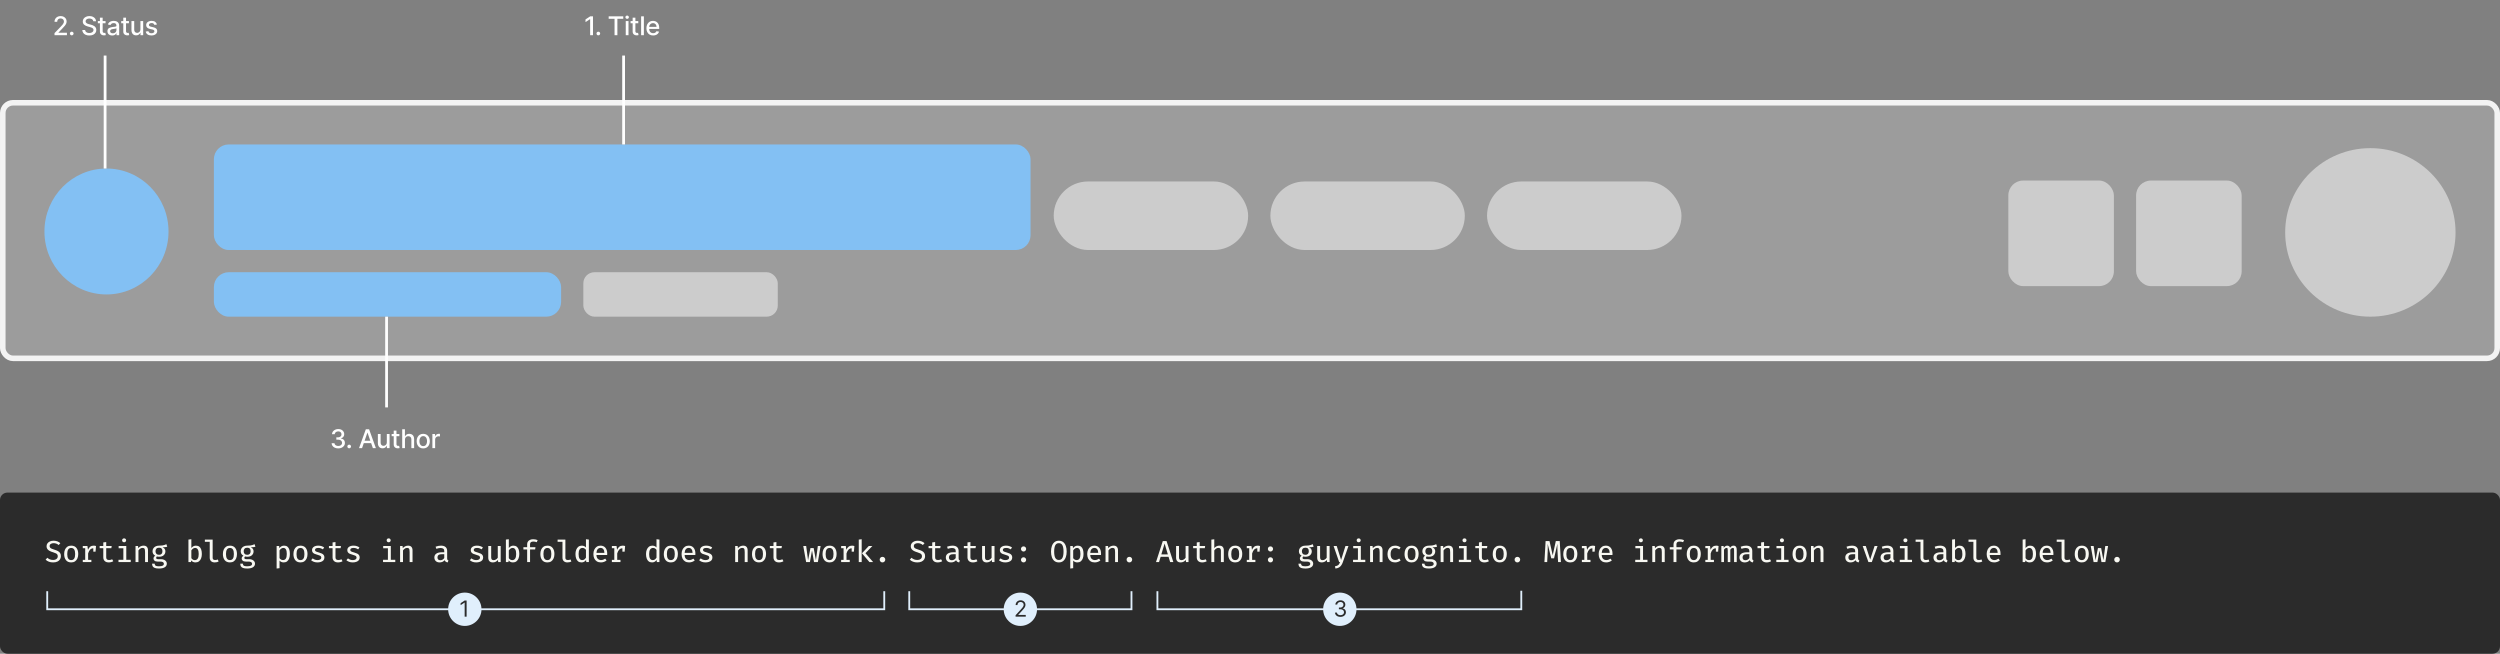 <svg width="1350" height="353" viewBox="0 0 1350 353" fill="none" xmlns="http://www.w3.org/2000/svg">
<rect x="0" y="0" width="1350" height="353" fill="#808080" stroke="none"/>
<rect x="1.5" y="55.5" width="1347" height="138" rx="5.5" fill="#F3F3F3" fill-opacity="0.25" stroke="#F3F3F3" stroke-width="3"/>
<rect x="1153.5" y="97.5" width="57" height="57" rx="8" fill="#CCCCCC"/>
<rect x="1084.5" y="97.5" width="57" height="57" rx="8" fill="#CCCCCC"/>
<rect x="116" y="78.5" width="440" height="56" rx="7.5" fill="#83C0F3" stroke="#83C0F3"/>
<rect x="569" y="98" width="105" height="37" rx="18.5" fill="#CCCCCC"/>
<rect x="686" y="98" width="105" height="37" rx="18.5" fill="#CCCCCC"/>
<rect x="803" y="98" width="105" height="37" rx="18.5" fill="#CCCCCC"/>
<rect x="116" y="147.5" width="186.5" height="23" rx="7.5" fill="#83C0F3" stroke="#83C0F3"/>
<rect x="315" y="147" width="105" height="24" rx="6" fill="#CCCCCC"/>
<ellipse cx="57.5" cy="125" rx="33.5" ry="34" fill="#83C0F3"/>
<ellipse cx="1280" cy="125.5" rx="46" ry="45.5" fill="#CCCCCC"/>
<line x1="56.75" y1="30" x2="56.75" y2="91" stroke="white" stroke-width="1.5"/>
<line x1="208.75" y1="171" x2="208.75" y2="220" stroke="white" stroke-width="1.5"/>
<line x1="336.75" y1="30" x2="336.75" y2="78" stroke="white" stroke-width="1.5"/>
<rect y="266" width="1350" height="87" rx="4" fill="#2B2B2B"/>
<path d="M32.886 300.341C32.886 300.997 32.719 301.58 32.386 302.089C32.057 302.592 31.579 302.989 30.95 303.278C30.326 303.563 29.569 303.705 28.677 303.705C27.813 303.705 27.041 303.574 26.363 303.311C25.685 303.049 25.108 302.688 24.632 302.228L25.559 301.186C25.953 301.553 26.404 301.843 26.913 302.056C27.422 302.269 28.015 302.376 28.693 302.376C29.136 302.376 29.547 302.305 29.924 302.163C30.307 302.015 30.613 301.796 30.843 301.506C31.078 301.211 31.196 300.842 31.196 300.398C31.196 300.048 31.125 299.75 30.983 299.504C30.846 299.252 30.602 299.031 30.252 298.839C29.902 298.648 29.413 298.459 28.784 298.273C28.018 298.049 27.361 297.795 26.814 297.51C26.273 297.22 25.857 296.873 25.567 296.468C25.283 296.058 25.14 295.555 25.14 294.958C25.14 294.373 25.302 293.859 25.625 293.416C25.947 292.967 26.39 292.617 26.954 292.366C27.517 292.114 28.166 291.988 28.898 291.988C29.692 291.988 30.384 292.103 30.974 292.333C31.571 292.563 32.107 292.888 32.583 293.309L31.68 294.327C31.275 293.971 30.84 293.714 30.375 293.555C29.916 293.391 29.448 293.309 28.972 293.309C28.371 293.309 27.859 293.441 27.438 293.703C27.017 293.96 26.806 294.354 26.806 294.885C26.806 295.202 26.891 295.473 27.061 295.697C27.23 295.916 27.515 296.118 27.914 296.304C28.319 296.49 28.871 296.687 29.571 296.895C30.178 297.075 30.731 297.297 31.229 297.559C31.732 297.817 32.134 298.167 32.435 298.61C32.736 299.047 32.886 299.624 32.886 300.341ZM38.463 294.647C39.7 294.647 40.638 295.057 41.278 295.877C41.923 296.698 42.246 297.795 42.246 299.168C42.246 300.059 42.098 300.847 41.803 301.531C41.513 302.215 41.086 302.748 40.523 303.131C39.959 303.514 39.267 303.705 38.447 303.705C37.211 303.705 36.267 303.295 35.616 302.474C34.971 301.654 34.648 300.557 34.648 299.184C34.648 298.287 34.793 297.499 35.083 296.821C35.378 296.137 35.807 295.604 36.371 295.221C36.94 294.838 37.637 294.647 38.463 294.647ZM38.463 295.902C37.752 295.902 37.216 296.17 36.855 296.706C36.494 297.237 36.313 298.063 36.313 299.184C36.313 300.295 36.491 301.118 36.847 301.654C37.202 302.184 37.736 302.45 38.447 302.45C39.158 302.45 39.691 302.184 40.047 301.654C40.402 301.118 40.58 300.289 40.58 299.168C40.58 298.052 40.402 297.229 40.047 296.698C39.691 296.167 39.163 295.902 38.463 295.902ZM44.697 303.5V302.335H46.01V296.017H44.697V294.852H47.216L47.503 296.878C47.831 296.162 48.233 295.612 48.709 295.229C49.19 294.841 49.814 294.647 50.58 294.647C50.831 294.647 51.053 294.666 51.244 294.704C51.441 294.742 51.641 294.792 51.843 294.852L51.597 297.888H50.383V296.083H50.375C49.078 296.083 48.148 297.01 47.585 298.864V302.335H49.341V303.5H44.697ZM61.162 303.057C60.856 303.254 60.486 303.41 60.054 303.525C59.628 303.645 59.196 303.705 58.758 303.705C57.795 303.705 57.057 303.454 56.542 302.95C56.034 302.447 55.779 301.793 55.779 300.989V296.033H53.818V294.852H55.779V292.899L57.355 292.71V294.852H60.309L60.128 296.033H57.355V300.973C57.355 301.449 57.475 301.807 57.716 302.048C57.962 302.288 58.37 302.409 58.938 302.409C59.256 302.409 59.548 302.373 59.816 302.302C60.09 302.225 60.342 302.124 60.571 301.998L61.162 303.057ZM67.018 290.716C67.346 290.716 67.609 290.818 67.806 291.02C68.008 291.222 68.109 291.469 68.109 291.758C68.109 292.059 68.008 292.314 67.806 292.522C67.609 292.724 67.346 292.825 67.018 292.825C66.695 292.825 66.433 292.724 66.23 292.522C66.034 292.314 65.935 292.059 65.935 291.758C65.935 291.469 66.034 291.222 66.23 291.02C66.433 290.818 66.695 290.716 67.018 290.716ZM68.191 294.852V302.302H70.596V303.5H63.982V302.302H66.616V296.05H64.064V294.852H68.191ZM73.186 303.5V294.852H74.54L74.655 296.017C75.01 295.574 75.442 295.235 75.951 294.999C76.465 294.764 76.977 294.647 77.485 294.647C78.317 294.647 78.93 294.874 79.323 295.328C79.717 295.776 79.914 296.403 79.914 297.207V303.5H78.339V298.175C78.339 297.628 78.306 297.185 78.24 296.846C78.18 296.506 78.052 296.26 77.855 296.107C77.658 295.949 77.36 295.869 76.96 295.869C76.49 295.869 76.063 296.014 75.68 296.304C75.297 296.594 74.991 296.906 74.761 297.239V303.5H73.186ZM89.848 293.851L90.308 295.246C89.947 295.361 89.558 295.434 89.142 295.467C88.732 295.5 88.278 295.516 87.781 295.516C88.803 295.976 89.315 296.703 89.315 297.699C89.315 298.552 89.019 299.255 88.429 299.808C87.843 300.36 87.031 300.636 85.992 300.636C85.718 300.636 85.486 300.625 85.294 300.604C85.103 300.576 84.92 300.535 84.745 300.481C84.466 300.677 84.326 300.94 84.326 301.268C84.326 301.46 84.403 301.624 84.556 301.761C84.709 301.892 85.007 301.957 85.45 301.957H86.985C87.581 301.957 88.111 302.061 88.576 302.269C89.047 302.477 89.416 302.762 89.684 303.123C89.952 303.478 90.086 303.88 90.086 304.329C90.086 305.188 89.72 305.847 88.987 306.306C88.259 306.771 87.22 307.004 85.869 307.004C84.917 307.004 84.168 306.905 83.621 306.708C83.079 306.511 82.693 306.219 82.463 305.83C82.239 305.442 82.127 304.955 82.127 304.37H83.547C83.547 304.692 83.609 304.958 83.735 305.166C83.861 305.379 84.091 305.535 84.425 305.633C84.758 305.737 85.24 305.789 85.869 305.789C86.799 305.789 87.469 305.674 87.879 305.445C88.289 305.215 88.494 304.878 88.494 304.435C88.494 304.047 88.322 303.752 87.977 303.549C87.633 303.352 87.192 303.254 86.656 303.254H85.138C84.362 303.254 83.79 303.09 83.424 302.762C83.062 302.433 82.882 302.05 82.882 301.613C82.882 301.006 83.199 300.494 83.834 300.078C82.855 299.564 82.365 298.763 82.365 297.674C82.365 297.084 82.513 296.561 82.808 296.107C83.109 295.648 83.525 295.289 84.055 295.032C84.586 294.775 85.196 294.647 85.885 294.647C86.602 294.647 87.19 294.614 87.649 294.548C88.109 294.483 88.505 294.39 88.839 294.269C89.173 294.149 89.509 294.009 89.848 293.851ZM85.893 295.763C85.242 295.763 84.758 295.943 84.441 296.304C84.129 296.66 83.973 297.116 83.973 297.674C83.973 298.243 84.135 298.705 84.457 299.061C84.78 299.417 85.27 299.594 85.926 299.594C86.506 299.594 86.949 299.425 87.255 299.086C87.562 298.746 87.715 298.271 87.715 297.658C87.715 296.394 87.108 295.763 85.893 295.763ZM103.333 295.935C103.639 295.53 103.997 295.216 104.407 294.991C104.823 294.762 105.274 294.647 105.761 294.647C106.527 294.647 107.148 294.835 107.624 295.213C108.1 295.585 108.447 296.11 108.666 296.788C108.885 297.461 108.994 298.254 108.994 299.168C108.994 300.043 108.863 300.822 108.6 301.506C108.338 302.19 107.952 302.729 107.443 303.123C106.935 303.511 106.308 303.705 105.564 303.705C104.574 303.705 103.8 303.344 103.242 302.622L103.144 303.5H101.757V291.373L103.333 291.184V295.935ZM105.179 302.466C105.857 302.466 106.379 302.198 106.746 301.662C107.118 301.121 107.304 300.289 107.304 299.168C107.304 298.046 107.137 297.22 106.803 296.69C106.475 296.154 105.999 295.886 105.376 295.886C104.927 295.886 104.531 296.022 104.186 296.296C103.841 296.564 103.557 296.87 103.333 297.215V301.399C103.551 301.728 103.819 301.988 104.137 302.179C104.454 302.37 104.801 302.466 105.179 302.466ZM114.834 291.373V301.268C114.834 301.684 114.962 301.979 115.219 302.154C115.476 302.324 115.807 302.409 116.212 302.409C116.469 302.409 116.713 302.384 116.942 302.335C117.178 302.28 117.407 302.206 117.632 302.113L118.042 303.237C117.801 303.363 117.5 303.473 117.139 303.566C116.778 303.659 116.371 303.705 115.917 303.705C115.102 303.705 114.454 303.478 113.972 303.024C113.496 302.57 113.258 301.946 113.258 301.153V292.571H110.625V291.373H114.834ZM124.177 294.647C125.413 294.647 126.351 295.057 126.991 295.877C127.637 296.698 127.96 297.795 127.96 299.168C127.96 300.059 127.812 300.847 127.516 301.531C127.227 302.215 126.8 302.748 126.236 303.131C125.673 303.514 124.981 303.705 124.161 303.705C122.924 303.705 121.981 303.295 121.33 302.474C120.684 301.654 120.362 300.557 120.362 299.184C120.362 298.287 120.507 297.499 120.796 296.821C121.092 296.137 121.521 295.604 122.085 295.221C122.654 294.838 123.351 294.647 124.177 294.647ZM124.177 295.902C123.466 295.902 122.93 296.17 122.569 296.706C122.208 297.237 122.027 298.063 122.027 299.184C122.027 300.295 122.205 301.118 122.561 301.654C122.916 302.184 123.449 302.45 124.161 302.45C124.872 302.45 125.405 302.184 125.761 301.654C126.116 301.118 126.294 300.289 126.294 299.168C126.294 298.052 126.116 297.229 125.761 296.698C125.405 296.167 124.877 295.902 124.177 295.902ZM137.467 293.851L137.926 295.246C137.565 295.361 137.177 295.434 136.761 295.467C136.351 295.5 135.897 295.516 135.399 295.516C136.422 295.976 136.934 296.703 136.934 297.699C136.934 298.552 136.638 299.255 136.047 299.808C135.462 300.36 134.65 300.636 133.61 300.636C133.337 300.636 133.105 300.625 132.913 300.604C132.722 300.576 132.538 300.535 132.363 300.481C132.084 300.677 131.945 300.94 131.945 301.268C131.945 301.46 132.021 301.624 132.175 301.761C132.328 301.892 132.626 301.957 133.069 301.957H134.603C135.2 301.957 135.73 302.061 136.195 302.269C136.666 302.477 137.035 302.762 137.303 303.123C137.571 303.478 137.705 303.88 137.705 304.329C137.705 305.188 137.338 305.847 136.605 306.306C135.878 306.771 134.839 307.004 133.487 307.004C132.536 307.004 131.786 306.905 131.239 306.708C130.698 306.511 130.312 306.219 130.082 305.83C129.858 305.442 129.746 304.955 129.746 304.37H131.165C131.165 304.692 131.228 304.958 131.354 305.166C131.48 305.379 131.71 305.535 132.043 305.633C132.377 305.737 132.858 305.789 133.487 305.789C134.417 305.789 135.087 305.674 135.498 305.445C135.908 305.215 136.113 304.878 136.113 304.435C136.113 304.047 135.941 303.752 135.596 303.549C135.252 303.352 134.811 303.254 134.275 303.254H132.757C131.98 303.254 131.409 303.09 131.042 302.762C130.681 302.433 130.501 302.05 130.501 301.613C130.501 301.006 130.818 300.494 131.453 300.078C130.473 299.564 129.984 298.763 129.984 297.674C129.984 297.084 130.132 296.561 130.427 296.107C130.728 295.648 131.143 295.289 131.674 295.032C132.205 294.775 132.815 294.647 133.504 294.647C134.22 294.647 134.808 294.614 135.268 294.548C135.727 294.483 136.124 294.39 136.458 294.269C136.791 294.149 137.128 294.009 137.467 293.851ZM133.512 295.763C132.861 295.763 132.377 295.943 132.06 296.304C131.748 296.66 131.592 297.116 131.592 297.674C131.592 298.243 131.753 298.705 132.076 299.061C132.399 299.417 132.888 299.594 133.545 299.594C134.125 299.594 134.568 299.425 134.874 299.086C135.18 298.746 135.334 298.271 135.334 297.658C135.334 296.394 134.726 295.763 133.512 295.763ZM153.396 294.647C154.162 294.647 154.775 294.835 155.234 295.213C155.694 295.585 156.025 296.11 156.227 296.788C156.43 297.461 156.531 298.254 156.531 299.168C156.531 300.043 156.408 300.822 156.162 301.506C155.915 302.19 155.546 302.729 155.054 303.123C154.562 303.511 153.943 303.705 153.2 303.705C152.27 303.705 151.52 303.377 150.951 302.721V306.815L149.376 307.004V294.852H150.73L150.845 296.017C151.512 295.103 152.363 294.647 153.396 294.647ZM152.994 295.886C152.546 295.886 152.149 296.022 151.805 296.296C151.46 296.564 151.176 296.87 150.951 297.215V301.399C151.17 301.722 151.438 301.977 151.755 302.163C152.073 302.343 152.425 302.433 152.814 302.433C153.492 302.433 154.004 302.171 154.348 301.646C154.693 301.115 154.865 300.289 154.865 299.168C154.865 298.046 154.712 297.22 154.406 296.69C154.099 296.154 153.629 295.886 152.994 295.886ZM162.272 294.647C163.508 294.647 164.446 295.057 165.086 295.877C165.732 296.698 166.055 297.795 166.055 299.168C166.055 300.059 165.907 300.847 165.611 301.531C165.322 302.215 164.895 302.748 164.331 303.131C163.768 303.514 163.076 303.705 162.256 303.705C161.019 303.705 160.076 303.295 159.425 302.474C158.779 301.654 158.457 300.557 158.457 299.184C158.457 298.287 158.602 297.499 158.891 296.821C159.187 296.137 159.616 295.604 160.18 295.221C160.749 294.838 161.446 294.647 162.272 294.647ZM162.272 295.902C161.561 295.902 161.025 296.17 160.664 296.706C160.303 297.237 160.122 298.063 160.122 299.184C160.122 300.295 160.3 301.118 160.656 301.654C161.011 302.184 161.544 302.45 162.256 302.45C162.967 302.45 163.5 302.184 163.856 301.654C164.211 301.118 164.389 300.289 164.389 299.168C164.389 298.052 164.211 297.229 163.856 296.698C163.5 296.167 162.972 295.902 162.272 295.902ZM171.451 302.45C172.08 302.45 172.575 302.335 172.936 302.105C173.303 301.875 173.486 301.564 173.486 301.17C173.486 300.918 173.437 300.705 173.338 300.53C173.245 300.349 173.048 300.185 172.748 300.037C172.452 299.884 172.004 299.731 171.402 299.578C170.811 299.43 170.297 299.258 169.859 299.061C169.427 298.864 169.091 298.607 168.85 298.29C168.615 297.972 168.497 297.562 168.497 297.059C168.497 296.326 168.804 295.741 169.416 295.303C170.029 294.865 170.841 294.647 171.853 294.647C172.564 294.647 173.182 294.742 173.708 294.934C174.233 295.12 174.681 295.35 175.053 295.623L174.38 296.649C174.047 296.43 173.68 296.249 173.281 296.107C172.887 295.959 172.422 295.886 171.886 295.886C171.246 295.886 170.789 295.984 170.516 296.181C170.248 296.372 170.114 296.627 170.114 296.944C170.114 297.185 170.179 297.384 170.311 297.543C170.447 297.696 170.68 297.838 171.008 297.97C171.336 298.096 171.79 298.238 172.37 298.396C172.934 298.55 173.426 298.73 173.847 298.938C174.268 299.146 174.594 299.419 174.823 299.758C175.059 300.092 175.176 300.532 175.176 301.079C175.176 301.698 174.998 302.201 174.643 302.589C174.287 302.972 173.825 303.254 173.256 303.434C172.693 303.615 172.091 303.705 171.451 303.705C170.663 303.705 169.985 303.59 169.416 303.361C168.853 303.131 168.38 302.849 167.997 302.515L168.867 301.514C169.2 301.793 169.586 302.02 170.023 302.195C170.467 302.365 170.942 302.45 171.451 302.45ZM184.971 303.057C184.664 303.254 184.295 303.41 183.863 303.525C183.436 303.645 183.004 303.705 182.567 303.705C181.604 303.705 180.865 303.454 180.351 302.95C179.843 302.447 179.588 301.793 179.588 300.989V296.033H177.627V294.852H179.588V292.899L181.164 292.71V294.852H184.117L183.937 296.033H181.164V300.973C181.164 301.449 181.284 301.807 181.525 302.048C181.771 302.288 182.178 302.409 182.747 302.409C183.064 302.409 183.357 302.373 183.625 302.302C183.899 302.225 184.15 302.124 184.38 301.998L184.971 303.057ZM190.499 302.45C191.128 302.45 191.623 302.335 191.984 302.105C192.35 301.875 192.533 301.564 192.533 301.17C192.533 300.918 192.484 300.705 192.386 300.53C192.293 300.349 192.096 300.185 191.795 300.037C191.5 299.884 191.051 299.731 190.449 299.578C189.859 299.43 189.344 299.258 188.907 299.061C188.475 298.864 188.138 298.607 187.898 298.29C187.662 297.972 187.545 297.562 187.545 297.059C187.545 296.326 187.851 295.741 188.464 295.303C189.076 294.865 189.889 294.647 190.901 294.647C191.612 294.647 192.23 294.742 192.755 294.934C193.28 295.12 193.729 295.35 194.101 295.623L193.428 296.649C193.094 296.43 192.728 296.249 192.328 296.107C191.935 295.959 191.47 295.886 190.933 295.886C190.293 295.886 189.837 295.984 189.563 296.181C189.295 296.372 189.161 296.627 189.161 296.944C189.161 297.185 189.227 297.384 189.358 297.543C189.495 297.696 189.727 297.838 190.056 297.97C190.384 298.096 190.838 298.238 191.418 298.396C191.981 298.55 192.473 298.73 192.895 298.938C193.316 299.146 193.641 299.419 193.871 299.758C194.106 300.092 194.224 300.532 194.224 301.079C194.224 301.698 194.046 302.201 193.69 302.589C193.335 302.972 192.873 303.254 192.304 303.434C191.74 303.615 191.139 303.705 190.499 303.705C189.711 303.705 189.033 303.59 188.464 303.361C187.9 303.131 187.427 302.849 187.044 302.515L187.914 301.514C188.248 301.793 188.633 302.02 189.071 302.195C189.514 302.365 189.99 302.45 190.499 302.45ZM209.874 290.716C210.203 290.716 210.465 290.818 210.662 291.02C210.864 291.222 210.966 291.469 210.966 291.758C210.966 292.059 210.864 292.314 210.662 292.522C210.465 292.724 210.203 292.825 209.874 292.825C209.552 292.825 209.289 292.724 209.087 292.522C208.89 292.314 208.791 292.059 208.791 291.758C208.791 291.469 208.89 291.222 209.087 291.02C209.289 290.818 209.552 290.716 209.874 290.716ZM211.048 294.852V302.302H213.452V303.5H206.838V302.302H209.472V296.05H206.92V294.852H211.048ZM216.042 303.5V294.852H217.396L217.511 296.017C217.866 295.574 218.299 295.235 218.807 294.999C219.322 294.764 219.833 294.647 220.342 294.647C221.173 294.647 221.786 294.874 222.18 295.328C222.573 295.776 222.77 296.403 222.77 297.207V303.5H221.195V298.175C221.195 297.628 221.162 297.185 221.097 296.846C221.036 296.506 220.908 296.26 220.711 296.107C220.514 295.949 220.216 295.869 219.817 295.869C219.346 295.869 218.919 296.014 218.537 296.304C218.154 296.594 217.847 296.906 217.618 297.239V303.5H216.042ZM241.465 301.514C241.465 301.859 241.52 302.111 241.629 302.269C241.739 302.422 241.911 302.537 242.146 302.614L241.777 303.697C241.383 303.648 241.038 303.53 240.743 303.344C240.453 303.158 240.24 302.874 240.103 302.491C239.791 302.896 239.397 303.199 238.921 303.402C238.446 303.604 237.929 303.705 237.371 303.705C236.501 303.705 235.814 303.459 235.311 302.967C234.808 302.474 234.556 301.826 234.556 301.022C234.556 300.125 234.906 299.436 235.607 298.954C236.312 298.468 237.324 298.224 238.643 298.224H239.898V297.568C239.898 296.971 239.72 296.548 239.365 296.296C239.014 296.044 238.525 295.918 237.896 295.918C237.606 295.918 237.264 295.954 236.87 296.025C236.482 296.096 236.066 296.208 235.623 296.362L235.221 295.213C235.752 295.01 236.263 294.865 236.755 294.778C237.248 294.69 237.707 294.647 238.134 294.647C239.244 294.647 240.076 294.901 240.628 295.41C241.186 295.918 241.465 296.61 241.465 297.486V301.514ZM237.814 302.524C238.213 302.524 238.599 302.42 238.971 302.212C239.348 302.004 239.657 301.714 239.898 301.342V299.25H238.749C237.836 299.25 237.187 299.406 236.805 299.717C236.422 300.024 236.23 300.445 236.23 300.981C236.23 302.009 236.758 302.524 237.814 302.524ZM257.165 302.45C257.794 302.45 258.289 302.335 258.65 302.105C259.017 301.875 259.2 301.564 259.2 301.17C259.2 300.918 259.151 300.705 259.052 300.53C258.959 300.349 258.762 300.185 258.461 300.037C258.166 299.884 257.717 299.731 257.116 299.578C256.525 299.43 256.011 299.258 255.573 299.061C255.141 298.864 254.805 298.607 254.564 298.29C254.329 297.972 254.211 297.562 254.211 297.059C254.211 296.326 254.517 295.741 255.13 295.303C255.743 294.865 256.555 294.647 257.567 294.647C258.278 294.647 258.896 294.742 259.421 294.934C259.946 295.12 260.395 295.35 260.767 295.623L260.094 296.649C259.76 296.43 259.394 296.249 258.995 296.107C258.601 295.959 258.136 295.886 257.6 295.886C256.96 295.886 256.503 295.984 256.229 296.181C255.961 296.372 255.827 296.627 255.827 296.944C255.827 297.185 255.893 297.384 256.024 297.543C256.161 297.696 256.394 297.838 256.722 297.97C257.05 298.096 257.504 298.238 258.084 298.396C258.647 298.55 259.14 298.73 259.561 298.938C259.982 299.146 260.307 299.419 260.537 299.758C260.772 300.092 260.89 300.532 260.89 301.079C260.89 301.698 260.712 302.201 260.357 302.589C260.001 302.972 259.539 303.254 258.97 303.434C258.407 303.615 257.805 303.705 257.165 303.705C256.377 303.705 255.699 303.59 255.13 303.361C254.567 303.131 254.093 302.849 253.711 302.515L254.58 301.514C254.914 301.793 255.3 302.02 255.737 302.195C256.18 302.365 256.656 302.45 257.165 302.45ZM265.236 294.852V300.94C265.236 301.487 265.346 301.881 265.565 302.122C265.789 302.357 266.133 302.474 266.598 302.474C267.036 302.474 267.454 302.346 267.854 302.089C268.259 301.832 268.573 301.525 268.797 301.17V294.852H270.373V303.5H269.019L268.904 302.359C268.57 302.797 268.155 303.131 267.657 303.361C267.165 303.59 266.664 303.705 266.155 303.705C265.318 303.705 264.692 303.478 264.276 303.024C263.866 302.57 263.661 301.941 263.661 301.137V294.852H265.236ZM274.76 295.935C275.066 295.53 275.425 295.216 275.835 294.991C276.251 294.762 276.702 294.647 277.189 294.647C277.955 294.647 278.575 294.835 279.051 295.213C279.527 295.585 279.875 296.11 280.093 296.788C280.312 297.461 280.422 298.254 280.422 299.168C280.422 300.043 280.29 300.822 280.028 301.506C279.765 302.19 279.38 302.729 278.871 303.123C278.362 303.511 277.736 303.705 276.992 303.705C276.002 303.705 275.228 303.344 274.67 302.622L274.571 303.5H273.185V291.373L274.76 291.184V295.935ZM276.606 302.466C277.285 302.466 277.807 302.198 278.173 301.662C278.545 301.121 278.731 300.289 278.731 299.168C278.731 298.046 278.565 297.22 278.231 296.69C277.903 296.154 277.427 295.886 276.803 295.886C276.355 295.886 275.958 296.022 275.613 296.296C275.269 296.564 274.984 296.87 274.76 297.215V301.399C274.979 301.728 275.247 301.988 275.564 302.179C275.881 302.37 276.229 302.466 276.606 302.466ZM287.886 291.184C288.378 291.184 288.821 291.228 289.215 291.315C289.609 291.397 289.981 291.515 290.331 291.668L289.839 292.801C289.56 292.675 289.262 292.584 288.944 292.53C288.633 292.47 288.313 292.439 287.984 292.439C286.814 292.439 286.228 292.907 286.228 293.843V295.5H289.149L288.977 296.698H286.228V303.5H284.661V296.698H282.635V295.5H284.661V293.851C284.661 293.315 284.798 292.847 285.071 292.448C285.35 292.048 285.731 291.739 286.212 291.521C286.699 291.296 287.257 291.184 287.886 291.184ZM295.604 294.647C296.841 294.647 297.779 295.057 298.419 295.877C299.064 296.698 299.387 297.795 299.387 299.168C299.387 300.059 299.239 300.847 298.944 301.531C298.654 302.215 298.227 302.748 297.664 303.131C297.101 303.514 296.409 303.705 295.588 303.705C294.352 303.705 293.408 303.295 292.757 302.474C292.112 301.654 291.789 300.557 291.789 299.184C291.789 298.287 291.934 297.499 292.224 296.821C292.519 296.137 292.949 295.604 293.512 295.221C294.081 294.838 294.779 294.647 295.604 294.647ZM295.604 295.902C294.893 295.902 294.357 296.17 293.996 296.706C293.635 297.237 293.455 298.063 293.455 299.184C293.455 300.295 293.633 301.118 293.988 301.654C294.344 302.184 294.877 302.45 295.588 302.45C296.299 302.45 296.833 302.184 297.188 301.654C297.544 301.118 297.721 300.289 297.721 299.168C297.721 298.052 297.544 297.229 297.188 296.698C296.833 296.167 296.305 295.902 295.604 295.902ZM305.309 291.373V301.268C305.309 301.684 305.437 301.979 305.694 302.154C305.951 302.324 306.282 302.409 306.687 302.409C306.944 302.409 307.188 302.384 307.417 302.335C307.653 302.28 307.882 302.206 308.107 302.113L308.517 303.237C308.276 303.363 307.975 303.473 307.614 303.566C307.253 303.659 306.846 303.705 306.392 303.705C305.577 303.705 304.929 303.478 304.447 303.024C303.971 302.57 303.733 301.946 303.733 301.153V292.571H301.1V291.373H305.309ZM316.416 291.184L317.991 291.373V303.5H316.605L316.474 302.392C315.861 303.268 315.046 303.705 314.028 303.705C313.284 303.705 312.669 303.516 312.182 303.139C311.701 302.756 311.343 302.225 311.107 301.547C310.872 300.869 310.755 300.081 310.755 299.184C310.755 298.309 310.889 297.532 311.157 296.854C311.43 296.17 311.818 295.631 312.322 295.237C312.83 294.844 313.443 294.647 314.16 294.647C315.09 294.647 315.842 294.975 316.416 295.631V291.184ZM314.57 295.886C313.892 295.886 313.367 296.156 312.995 296.698C312.628 297.239 312.445 298.068 312.445 299.184C312.445 300.295 312.612 301.118 312.945 301.654C313.284 302.19 313.771 302.458 314.406 302.458C314.86 302.458 315.251 302.329 315.579 302.072C315.913 301.81 316.192 301.503 316.416 301.153V296.928C316.192 296.599 315.921 296.345 315.604 296.165C315.292 295.979 314.947 295.886 314.57 295.886ZM322.075 299.709C322.119 300.661 322.376 301.353 322.846 301.785C323.322 302.217 323.886 302.433 324.537 302.433C324.969 302.433 325.365 302.368 325.726 302.236C326.088 302.105 326.454 301.914 326.826 301.662L327.54 302.655C327.135 302.978 326.667 303.235 326.137 303.426C325.606 303.612 325.056 303.705 324.488 303.705C323.623 303.705 322.888 303.516 322.28 303.139C321.679 302.756 321.219 302.225 320.902 301.547C320.59 300.869 320.434 300.081 320.434 299.184C320.434 298.314 320.59 297.538 320.902 296.854C321.219 296.17 321.665 295.631 322.239 295.237C322.814 294.844 323.497 294.647 324.291 294.647C325.406 294.647 326.284 295.03 326.924 295.795C327.57 296.556 327.893 297.598 327.893 298.922C327.893 299.069 327.89 299.211 327.884 299.348C327.879 299.485 327.871 299.605 327.86 299.709H322.075ZM324.307 295.877C323.689 295.877 323.177 296.096 322.773 296.534C322.368 296.971 322.135 297.647 322.075 298.561H326.375C326.358 297.685 326.167 297.021 325.8 296.567C325.439 296.107 324.942 295.877 324.307 295.877ZM330.409 303.5V302.335H331.722V296.017H330.409V294.852H332.928L333.215 296.878C333.544 296.162 333.946 295.612 334.422 295.229C334.903 294.841 335.527 294.647 336.292 294.647C336.544 294.647 336.765 294.666 336.957 294.704C337.154 294.742 337.354 294.792 337.556 294.852L337.31 297.888H336.095V296.083H336.087C334.791 296.083 333.861 297.01 333.297 298.864V302.335H335.053V303.5H330.409ZM354.511 291.184L356.086 291.373V303.5H354.7L354.569 302.392C353.956 303.268 353.141 303.705 352.123 303.705C351.379 303.705 350.764 303.516 350.277 303.139C349.796 302.756 349.438 302.225 349.202 301.547C348.967 300.869 348.85 300.081 348.85 299.184C348.85 298.309 348.984 297.532 349.252 296.854C349.525 296.17 349.913 295.631 350.417 295.237C350.925 294.844 351.538 294.647 352.255 294.647C353.185 294.647 353.937 294.975 354.511 295.631V291.184ZM352.665 295.886C351.987 295.886 351.462 296.156 351.09 296.698C350.723 297.239 350.54 298.068 350.54 299.184C350.54 300.295 350.707 301.118 351.04 301.654C351.379 302.19 351.866 302.458 352.501 302.458C352.955 302.458 353.346 302.329 353.674 302.072C354.008 301.81 354.287 301.503 354.511 301.153V296.928C354.287 296.599 354.016 296.345 353.699 296.165C353.387 295.979 353.042 295.886 352.665 295.886ZM362.271 294.647C363.507 294.647 364.445 295.057 365.085 295.877C365.731 296.698 366.053 297.795 366.053 299.168C366.053 300.059 365.906 300.847 365.61 301.531C365.32 302.215 364.894 302.748 364.33 303.131C363.767 303.514 363.075 303.705 362.254 303.705C361.018 303.705 360.074 303.295 359.424 302.474C358.778 301.654 358.455 300.557 358.455 299.184C358.455 298.287 358.6 297.499 358.89 296.821C359.186 296.137 359.615 295.604 360.178 295.221C360.747 294.838 361.445 294.647 362.271 294.647ZM362.271 295.902C361.56 295.902 361.024 296.17 360.663 296.706C360.301 297.237 360.121 298.063 360.121 299.184C360.121 300.295 360.299 301.118 360.654 301.654C361.01 302.184 361.543 302.45 362.254 302.45C362.965 302.45 363.499 302.184 363.854 301.654C364.21 301.118 364.388 300.289 364.388 299.168C364.388 298.052 364.21 297.229 363.854 296.698C363.499 296.167 362.971 295.902 362.271 295.902ZM369.694 299.709C369.738 300.661 369.995 301.353 370.465 301.785C370.941 302.217 371.505 302.433 372.156 302.433C372.588 302.433 372.984 302.368 373.345 302.236C373.706 302.105 374.073 301.914 374.445 301.662L375.159 302.655C374.754 302.978 374.286 303.235 373.756 303.426C373.225 303.612 372.675 303.705 372.106 303.705C371.242 303.705 370.506 303.516 369.899 303.139C369.297 302.756 368.838 302.225 368.521 301.547C368.209 300.869 368.053 300.081 368.053 299.184C368.053 298.314 368.209 297.538 368.521 296.854C368.838 296.17 369.284 295.631 369.858 295.237C370.432 294.844 371.116 294.647 371.909 294.647C373.025 294.647 373.903 295.03 374.543 295.795C375.189 296.556 375.511 297.598 375.511 298.922C375.511 299.069 375.509 299.211 375.503 299.348C375.498 299.485 375.49 299.605 375.479 299.709H369.694ZM371.926 295.877C371.308 295.877 370.796 296.096 370.391 296.534C369.987 296.971 369.754 297.647 369.694 298.561H373.993C373.977 297.685 373.786 297.021 373.419 296.567C373.058 296.107 372.56 295.877 371.926 295.877ZM380.974 302.45C381.603 302.45 382.098 302.335 382.459 302.105C382.825 301.875 383.008 301.564 383.008 301.17C383.008 300.918 382.959 300.705 382.861 300.53C382.768 300.349 382.571 300.185 382.27 300.037C381.975 299.884 381.526 299.731 380.924 299.578C380.334 299.43 379.819 299.258 379.382 299.061C378.95 298.864 378.613 298.607 378.373 298.29C378.137 297.972 378.02 297.562 378.02 297.059C378.02 296.326 378.326 295.741 378.939 295.303C379.551 294.865 380.364 294.647 381.376 294.647C382.087 294.647 382.705 294.742 383.23 294.934C383.755 295.12 384.204 295.35 384.576 295.623L383.903 296.649C383.569 296.43 383.203 296.249 382.803 296.107C382.41 295.959 381.945 295.886 381.408 295.886C380.768 295.886 380.312 295.984 380.038 296.181C379.77 296.372 379.636 296.627 379.636 296.944C379.636 297.185 379.702 297.384 379.833 297.543C379.97 297.696 380.202 297.838 380.531 297.97C380.859 298.096 381.313 298.238 381.893 298.396C382.456 298.55 382.948 298.73 383.37 298.938C383.791 299.146 384.116 299.419 384.346 299.758C384.581 300.092 384.699 300.532 384.699 301.079C384.699 301.698 384.521 302.201 384.165 302.589C383.81 302.972 383.348 303.254 382.779 303.434C382.215 303.615 381.614 303.705 380.974 303.705C380.186 303.705 379.508 303.59 378.939 303.361C378.375 303.131 377.902 302.849 377.519 302.515L378.389 301.514C378.723 301.793 379.108 302.02 379.546 302.195C379.989 302.365 380.465 302.45 380.974 302.45ZM396.993 303.5V294.852H398.347L398.462 296.017C398.818 295.574 399.25 295.235 399.759 294.999C400.273 294.764 400.784 294.647 401.293 294.647C402.124 294.647 402.737 294.874 403.131 295.328C403.525 295.776 403.722 296.403 403.722 297.207V303.5H402.146V298.175C402.146 297.628 402.113 297.185 402.048 296.846C401.988 296.506 401.859 296.26 401.662 296.107C401.465 295.949 401.167 295.869 400.768 295.869C400.297 295.869 399.871 296.014 399.488 296.304C399.105 296.594 398.799 296.906 398.569 297.239V303.5H396.993ZM409.889 294.647C411.126 294.647 412.064 295.057 412.704 295.877C413.349 296.698 413.672 297.795 413.672 299.168C413.672 300.059 413.524 300.847 413.229 301.531C412.939 302.215 412.512 302.748 411.949 303.131C411.386 303.514 410.694 303.705 409.873 303.705C408.637 303.705 407.693 303.295 407.042 302.474C406.397 301.654 406.074 300.557 406.074 299.184C406.074 298.287 406.219 297.499 406.509 296.821C406.804 296.137 407.234 295.604 407.797 295.221C408.366 294.838 409.064 294.647 409.889 294.647ZM409.889 295.902C409.178 295.902 408.642 296.17 408.281 296.706C407.92 297.237 407.74 298.063 407.74 299.184C407.74 300.295 407.918 301.118 408.273 301.654C408.629 302.184 409.162 302.45 409.873 302.45C410.584 302.45 411.118 302.184 411.473 301.654C411.829 301.118 412.006 300.289 412.006 299.168C412.006 298.052 411.829 297.229 411.473 296.698C411.118 296.167 410.59 295.902 409.889 295.902ZM423.065 303.057C422.758 303.254 422.389 303.41 421.957 303.525C421.53 303.645 421.098 303.705 420.66 303.705C419.698 303.705 418.959 303.454 418.445 302.95C417.936 302.447 417.682 301.793 417.682 300.989V296.033H415.721V294.852H417.682V292.899L419.257 292.71V294.852H422.211L422.031 296.033H419.257V300.973C419.257 301.449 419.378 301.807 419.618 302.048C419.865 302.288 420.272 302.409 420.841 302.409C421.158 302.409 421.451 302.373 421.719 302.302C421.992 302.225 422.244 302.124 422.474 301.998L423.065 303.057ZM441.653 303.5H439.552L438.494 297.239L437.353 303.5H435.302L433.767 294.852H435.335L436.352 302.524L437.657 295.951H439.38L440.602 302.524L441.62 294.852H443.121L441.653 303.5ZM447.985 294.647C449.221 294.647 450.159 295.057 450.799 295.877C451.444 296.698 451.767 297.795 451.767 299.168C451.767 300.059 451.619 300.847 451.324 301.531C451.034 302.215 450.607 302.748 450.044 303.131C449.481 303.514 448.789 303.705 447.968 303.705C446.732 303.705 445.788 303.295 445.137 302.474C444.492 301.654 444.169 300.557 444.169 299.184C444.169 298.287 444.314 297.499 444.604 296.821C444.899 296.137 445.329 295.604 445.892 295.221C446.461 294.838 447.159 294.647 447.985 294.647ZM447.985 295.902C447.273 295.902 446.737 296.17 446.376 296.706C446.015 297.237 445.835 298.063 445.835 299.184C445.835 300.295 446.013 301.118 446.368 301.654C446.724 302.184 447.257 302.45 447.968 302.45C448.679 302.45 449.213 302.184 449.568 301.654C449.924 301.118 450.101 300.289 450.101 299.168C450.101 298.052 449.924 297.229 449.568 296.698C449.213 296.167 448.685 295.902 447.985 295.902ZM454.218 303.5V302.335H455.531V296.017H454.218V294.852H456.737L457.024 296.878C457.352 296.162 457.754 295.612 458.23 295.229C458.712 294.841 459.335 294.647 460.101 294.647C460.353 294.647 460.574 294.666 460.766 294.704C460.963 294.742 461.162 294.792 461.365 294.852L461.118 297.888H459.904V296.083H459.896C458.6 296.083 457.67 297.01 457.106 298.864V302.335H458.862V303.5H454.218ZM465.309 291.184V303.5H463.734V291.373L465.309 291.184ZM471.069 294.852L467.344 298.733L471.479 303.5H469.485L465.457 298.774L469.124 294.852H471.069ZM475.03 302.187C475.03 301.771 475.172 301.419 475.456 301.129C475.746 300.839 476.102 300.694 476.523 300.694C476.955 300.694 477.316 300.839 477.606 301.129C477.896 301.419 478.041 301.771 478.041 302.187C478.041 302.608 477.896 302.967 477.606 303.262C477.316 303.557 476.955 303.705 476.523 303.705C476.102 303.705 475.746 303.557 475.456 303.262C475.172 302.967 475.03 302.608 475.03 302.187ZM499.55 300.341C499.55 300.997 499.383 301.58 499.049 302.089C498.721 302.592 498.243 302.989 497.614 303.278C496.99 303.563 496.232 303.705 495.341 303.705C494.476 303.705 493.705 303.574 493.027 303.311C492.349 303.049 491.771 302.688 491.296 302.228L492.223 301.186C492.617 301.553 493.068 301.843 493.577 302.056C494.085 302.269 494.679 302.376 495.357 302.376C495.8 302.376 496.21 302.305 496.588 302.163C496.971 302.015 497.277 301.796 497.507 301.506C497.742 301.211 497.86 300.842 497.86 300.398C497.86 300.048 497.789 299.75 497.646 299.504C497.51 299.252 497.266 299.031 496.916 298.839C496.566 298.648 496.076 298.459 495.447 298.273C494.682 298.049 494.025 297.795 493.478 297.51C492.937 297.22 492.521 296.873 492.231 296.468C491.946 296.058 491.804 295.555 491.804 294.958C491.804 294.373 491.966 293.859 492.288 293.416C492.611 292.967 493.054 292.617 493.618 292.366C494.181 292.114 494.829 291.988 495.562 291.988C496.355 291.988 497.047 292.103 497.638 292.333C498.234 292.563 498.77 292.888 499.246 293.309L498.344 294.327C497.939 293.971 497.504 293.714 497.039 293.555C496.58 293.391 496.112 293.309 495.636 293.309C495.034 293.309 494.523 293.441 494.102 293.703C493.681 293.96 493.47 294.354 493.47 294.885C493.47 295.202 493.555 295.473 493.724 295.697C493.894 295.916 494.178 296.118 494.578 296.304C494.982 296.49 495.535 296.687 496.235 296.895C496.842 297.075 497.395 297.297 497.892 297.559C498.396 297.817 498.798 298.167 499.099 298.61C499.399 299.047 499.55 299.624 499.55 300.341ZM508.778 303.057C508.472 303.254 508.103 303.41 507.671 303.525C507.244 303.645 506.812 303.705 506.374 303.705C505.411 303.705 504.673 303.454 504.159 302.95C503.65 302.447 503.396 301.793 503.396 300.989V296.033H501.435V294.852H503.396V292.899L504.971 292.71V294.852H507.925L507.744 296.033H504.971V300.973C504.971 301.449 505.091 301.807 505.332 302.048C505.578 302.288 505.986 302.409 506.555 302.409C506.872 302.409 507.165 302.373 507.433 302.302C507.706 302.225 507.958 302.124 508.187 301.998L508.778 303.057ZM517.654 301.514C517.654 301.859 517.709 302.111 517.818 302.269C517.927 302.422 518.1 302.537 518.335 302.614L517.966 303.697C517.572 303.648 517.227 303.53 516.932 303.344C516.642 303.158 516.429 302.874 516.292 302.491C515.98 302.896 515.586 303.199 515.11 303.402C514.634 303.604 514.117 303.705 513.559 303.705C512.69 303.705 512.003 303.459 511.5 302.967C510.997 302.474 510.745 301.826 510.745 301.022C510.745 300.125 511.095 299.436 511.795 298.954C512.501 298.468 513.513 298.224 514.831 298.224H516.087V297.568C516.087 296.971 515.909 296.548 515.553 296.296C515.203 296.044 514.714 295.918 514.085 295.918C513.795 295.918 513.453 295.954 513.059 296.025C512.671 296.096 512.255 296.208 511.812 296.362L511.41 295.213C511.94 295.01 512.452 294.865 512.944 294.778C513.436 294.69 513.896 294.647 514.323 294.647C515.433 294.647 516.264 294.901 516.817 295.41C517.375 295.918 517.654 296.61 517.654 297.486V301.514ZM514.003 302.524C514.402 302.524 514.787 302.42 515.159 302.212C515.537 302.004 515.846 301.714 516.087 301.342V299.25H514.938C514.024 299.25 513.376 299.406 512.993 299.717C512.61 300.024 512.419 300.445 512.419 300.981C512.419 302.009 512.947 302.524 514.003 302.524ZM527.826 303.057C527.519 303.254 527.15 303.41 526.718 303.525C526.291 303.645 525.859 303.705 525.422 303.705C524.459 303.705 523.72 303.454 523.206 302.95C522.698 302.447 522.443 301.793 522.443 300.989V296.033H520.482V294.852H522.443V292.899L524.019 292.71V294.852H526.972L526.792 296.033H524.019V300.973C524.019 301.449 524.139 301.807 524.38 302.048C524.626 302.288 525.033 302.409 525.602 302.409C525.919 302.409 526.212 302.373 526.48 302.302C526.754 302.225 527.005 302.124 527.235 301.998L527.826 303.057ZM531.901 294.852V300.94C531.901 301.487 532.011 301.881 532.23 302.122C532.454 302.357 532.798 302.474 533.263 302.474C533.701 302.474 534.119 302.346 534.519 302.089C534.924 301.832 535.238 301.525 535.462 301.17V294.852H537.038V303.5H535.684L535.569 302.359C535.235 302.797 534.82 303.131 534.322 303.361C533.83 303.59 533.329 303.705 532.82 303.705C531.983 303.705 531.357 303.478 530.941 303.024C530.531 302.57 530.326 301.941 530.326 301.137V294.852H531.901ZM542.877 302.45C543.506 302.45 544.001 302.335 544.362 302.105C544.729 301.875 544.912 301.564 544.912 301.17C544.912 300.918 544.863 300.705 544.765 300.53C544.672 300.349 544.475 300.185 544.174 300.037C543.878 299.884 543.43 299.731 542.828 299.578C542.237 299.43 541.723 299.258 541.286 299.061C540.853 298.864 540.517 298.607 540.276 298.29C540.041 297.972 539.923 297.562 539.923 297.059C539.923 296.326 540.23 295.741 540.842 295.303C541.455 294.865 542.267 294.647 543.279 294.647C543.991 294.647 544.609 294.742 545.134 294.934C545.659 295.12 546.107 295.35 546.479 295.623L545.807 296.649C545.473 296.43 545.106 296.249 544.707 296.107C544.313 295.959 543.848 295.886 543.312 295.886C542.672 295.886 542.215 295.984 541.942 296.181C541.674 296.372 541.54 296.627 541.54 296.944C541.54 297.185 541.606 297.384 541.737 297.543C541.874 297.696 542.106 297.838 542.434 297.97C542.762 298.096 543.216 298.238 543.796 298.396C544.36 298.55 544.852 298.73 545.273 298.938C545.694 299.146 546.02 299.419 546.25 299.758C546.485 300.092 546.602 300.532 546.602 301.079C546.602 301.698 546.425 302.201 546.069 302.589C545.714 302.972 545.251 303.254 544.682 303.434C544.119 303.615 543.517 303.705 542.877 303.705C542.09 303.705 541.411 303.59 540.842 303.361C540.279 303.131 539.806 302.849 539.423 302.515L540.293 301.514C540.626 301.793 541.012 302.02 541.45 302.195C541.893 302.365 542.369 302.45 542.877 302.45ZM551.326 296.427C551.326 296.044 551.46 295.719 551.728 295.451C551.996 295.177 552.325 295.041 552.713 295.041C553.112 295.041 553.446 295.177 553.714 295.451C553.982 295.719 554.116 296.044 554.116 296.427C554.116 296.81 553.982 297.138 553.714 297.412C553.446 297.685 553.112 297.822 552.713 297.822C552.325 297.822 551.996 297.685 551.728 297.412C551.46 297.138 551.326 296.81 551.326 296.427ZM551.326 302.302C551.326 301.93 551.46 301.607 551.728 301.334C551.996 301.06 552.325 300.924 552.713 300.924C553.112 300.924 553.446 301.06 553.714 301.334C553.982 301.607 554.116 301.93 554.116 302.302C554.116 302.69 553.982 303.021 553.714 303.295C553.446 303.568 553.112 303.705 552.713 303.705C552.325 303.705 551.996 303.568 551.728 303.295C551.46 303.021 551.326 302.69 551.326 302.302ZM576.002 297.855C576.002 299.004 575.844 300.018 575.527 300.899C575.209 301.78 574.736 302.469 574.107 302.967C573.484 303.459 572.707 303.705 571.777 303.705C570.847 303.705 570.067 303.464 569.438 302.983C568.815 302.496 568.344 301.815 568.027 300.94C567.71 300.065 567.551 299.042 567.551 297.871C567.551 296.717 567.71 295.7 568.027 294.819C568.344 293.933 568.815 293.241 569.438 292.743C570.067 292.24 570.847 291.988 571.777 291.988C572.707 291.988 573.484 292.232 574.107 292.718C574.736 293.205 575.209 293.889 575.527 294.77C575.844 295.65 576.002 296.679 576.002 297.855ZM574.304 297.855C574.304 296.367 574.107 295.237 573.713 294.466C573.325 293.695 572.679 293.309 571.777 293.309C570.874 293.309 570.226 293.698 569.832 294.474C569.444 295.251 569.25 296.383 569.25 297.871C569.25 299.354 569.449 300.478 569.849 301.244C570.253 302.004 570.896 302.384 571.777 302.384C572.679 302.384 573.325 302.001 573.713 301.235C574.107 300.464 574.304 299.337 574.304 297.855ZM581.965 294.647C582.731 294.647 583.344 294.835 583.803 295.213C584.263 295.585 584.594 296.11 584.796 296.788C584.998 297.461 585.1 298.254 585.1 299.168C585.1 300.043 584.976 300.822 584.73 301.506C584.484 302.19 584.115 302.729 583.623 303.123C583.13 303.511 582.512 303.705 581.768 303.705C580.838 303.705 580.089 303.377 579.52 302.721V306.815L577.945 307.004V294.852H579.299L579.413 296.017C580.081 295.103 580.931 294.647 581.965 294.647ZM581.563 295.886C581.115 295.886 580.718 296.022 580.373 296.296C580.029 296.564 579.744 296.87 579.52 297.215V301.399C579.739 301.722 580.007 301.977 580.324 302.163C580.641 302.343 580.994 302.433 581.383 302.433C582.061 302.433 582.572 302.171 582.917 301.646C583.262 301.115 583.434 300.289 583.434 299.168C583.434 298.046 583.281 297.22 582.974 296.69C582.668 296.154 582.198 295.886 581.563 295.886ZM588.74 299.709C588.784 300.661 589.041 301.353 589.512 301.785C589.987 302.217 590.551 302.433 591.202 302.433C591.634 302.433 592.03 302.368 592.392 302.236C592.753 302.105 593.119 301.914 593.491 301.662L594.205 302.655C593.8 302.978 593.332 303.235 592.802 303.426C592.271 303.612 591.721 303.705 591.153 303.705C590.288 303.705 589.553 303.516 588.945 303.139C588.344 302.756 587.884 302.225 587.567 301.547C587.255 300.869 587.099 300.081 587.099 299.184C587.099 298.314 587.255 297.538 587.567 296.854C587.884 296.17 588.33 295.631 588.904 295.237C589.479 294.844 590.162 294.647 590.956 294.647C592.072 294.647 592.949 295.03 593.589 295.795C594.235 296.556 594.558 297.598 594.558 298.922C594.558 299.069 594.555 299.211 594.549 299.348C594.544 299.485 594.536 299.605 594.525 299.709H588.74ZM590.972 295.877C590.354 295.877 589.842 296.096 589.438 296.534C589.033 296.971 588.8 297.647 588.74 298.561H593.04C593.023 297.685 592.832 297.021 592.465 296.567C592.104 296.107 591.607 295.877 590.972 295.877ZM596.992 303.5V294.852H598.346L598.461 296.017C598.816 295.574 599.249 295.235 599.757 294.999C600.271 294.764 600.783 294.647 601.292 294.647C602.123 294.647 602.736 294.874 603.13 295.328C603.523 295.776 603.72 296.403 603.72 297.207V303.5H602.145V298.175C602.145 297.628 602.112 297.185 602.047 296.846C601.986 296.506 601.858 296.26 601.661 296.107C601.464 295.949 601.166 295.869 600.767 295.869C600.296 295.869 599.869 296.014 599.487 296.304C599.104 296.594 598.797 296.906 598.568 297.239V303.5H596.992ZM608.362 302.187C608.362 301.771 608.504 301.419 608.789 301.129C609.079 300.839 609.434 300.694 609.855 300.694C610.288 300.694 610.649 300.839 610.938 301.129C611.228 301.419 611.373 301.771 611.373 302.187C611.373 302.608 611.228 302.967 610.938 303.262C610.649 303.557 610.288 303.705 609.855 303.705C609.434 303.705 609.079 303.557 608.789 303.262C608.504 302.967 608.362 302.608 608.362 302.187ZM631.02 300.686H626.737L625.883 303.5H624.251L627.894 292.193H629.945L633.596 303.5H631.873L631.02 300.686ZM627.114 299.381H630.642L628.887 293.506L627.114 299.381ZM636.663 294.852V300.94C636.663 301.487 636.772 301.881 636.991 302.122C637.215 302.357 637.56 302.474 638.025 302.474C638.462 302.474 638.881 302.346 639.28 302.089C639.685 301.832 639.999 301.525 640.224 301.17V294.852H641.799V303.5H640.445L640.33 302.359C639.997 302.797 639.581 303.131 639.083 303.361C638.591 303.59 638.09 303.705 637.582 303.705C636.745 303.705 636.118 303.478 635.703 303.024C635.292 302.57 635.087 301.941 635.087 301.137V294.852H636.663ZM651.635 303.057C651.328 303.254 650.959 303.41 650.527 303.525C650.1 303.645 649.668 303.705 649.23 303.705C648.268 303.705 647.529 303.454 647.015 302.95C646.506 302.447 646.252 301.793 646.252 300.989V296.033H644.291V294.852H646.252V292.899L647.827 292.71V294.852H650.781L650.601 296.033H647.827V300.973C647.827 301.449 647.948 301.807 648.188 302.048C648.435 302.288 648.842 302.409 649.411 302.409C649.728 302.409 650.021 302.373 650.289 302.302C650.562 302.225 650.814 302.124 651.044 301.998L651.635 303.057ZM655.71 291.217V295.976C656.055 295.538 656.468 295.207 656.949 294.983C657.436 294.759 657.931 294.647 658.434 294.647C659.266 294.647 659.878 294.874 660.272 295.328C660.666 295.776 660.863 296.403 660.863 297.207V303.5H659.288V297.346C659.288 296.826 659.175 296.452 658.951 296.222C658.732 295.987 658.382 295.869 657.901 295.869C657.441 295.869 657.017 296.014 656.629 296.304C656.246 296.594 655.94 296.909 655.71 297.248V303.5H654.135V291.389L655.71 291.217ZM667.031 294.647C668.267 294.647 669.205 295.057 669.845 295.877C670.491 296.698 670.813 297.795 670.813 299.168C670.813 300.059 670.666 300.847 670.37 301.531C670.08 302.215 669.654 302.748 669.09 303.131C668.527 303.514 667.835 303.705 667.014 303.705C665.778 303.705 664.834 303.295 664.184 302.474C663.538 301.654 663.215 300.557 663.215 299.184C663.215 298.287 663.36 297.499 663.65 296.821C663.946 296.137 664.375 295.604 664.938 295.221C665.507 294.838 666.205 294.647 667.031 294.647ZM667.031 295.902C666.32 295.902 665.784 296.17 665.423 296.706C665.062 297.237 664.881 298.063 664.881 299.184C664.881 300.295 665.059 301.118 665.414 301.654C665.77 302.184 666.303 302.45 667.014 302.45C667.725 302.45 668.259 302.184 668.614 301.654C668.97 301.118 669.148 300.289 669.148 299.168C669.148 298.052 668.97 297.229 668.614 296.698C668.259 296.167 667.731 295.902 667.031 295.902ZM673.264 303.5V302.335H674.577V296.017H673.264V294.852H675.783L676.07 296.878C676.399 296.162 676.801 295.612 677.277 295.229C677.758 294.841 678.381 294.647 679.147 294.647C679.399 294.647 679.62 294.666 679.812 294.704C680.009 294.742 680.208 294.792 680.411 294.852L680.165 297.888H678.95V296.083H678.942C677.646 296.083 676.716 297.01 676.152 298.864V302.335H677.908V303.5H673.264ZM684.659 296.427C684.659 296.044 684.793 295.719 685.061 295.451C685.329 295.177 685.657 295.041 686.045 295.041C686.445 295.041 686.778 295.177 687.046 295.451C687.314 295.719 687.448 296.044 687.448 296.427C687.448 296.81 687.314 297.138 687.046 297.412C686.778 297.685 686.445 297.822 686.045 297.822C685.657 297.822 685.329 297.685 685.061 297.412C684.793 297.138 684.659 296.81 684.659 296.427ZM684.659 302.302C684.659 301.93 684.793 301.607 685.061 301.334C685.329 301.06 685.657 300.924 686.045 300.924C686.445 300.924 686.778 301.06 687.046 301.334C687.314 301.607 687.448 301.93 687.448 302.302C687.448 302.69 687.314 303.021 687.046 303.295C686.778 303.568 686.445 303.705 686.045 303.705C685.657 303.705 685.329 303.568 685.061 303.295C684.793 303.021 684.659 302.69 684.659 302.302ZM708.892 293.851L709.351 295.246C708.99 295.361 708.602 295.434 708.186 295.467C707.776 295.5 707.322 295.516 706.824 295.516C707.847 295.976 708.359 296.703 708.359 297.699C708.359 298.552 708.063 299.255 707.472 299.808C706.887 300.36 706.075 300.636 705.036 300.636C704.762 300.636 704.53 300.625 704.338 300.604C704.147 300.576 703.963 300.535 703.788 300.481C703.509 300.677 703.37 300.94 703.37 301.268C703.37 301.46 703.446 301.624 703.6 301.761C703.753 301.892 704.051 301.957 704.494 301.957H706.028C706.625 301.957 707.155 302.061 707.62 302.269C708.091 302.477 708.46 302.762 708.728 303.123C708.996 303.478 709.13 303.88 709.13 304.329C709.13 305.188 708.763 305.847 708.03 306.306C707.303 306.771 706.264 307.004 704.912 307.004C703.961 307.004 703.211 306.905 702.664 306.708C702.123 306.511 701.737 306.219 701.507 305.83C701.283 305.442 701.171 304.955 701.171 304.37H702.59C702.59 304.692 702.653 304.958 702.779 305.166C702.905 305.379 703.135 305.535 703.468 305.633C703.802 305.737 704.283 305.789 704.912 305.789C705.842 305.789 706.512 305.674 706.923 305.445C707.333 305.215 707.538 304.878 707.538 304.435C707.538 304.047 707.366 303.752 707.021 303.549C706.677 303.352 706.236 303.254 705.7 303.254H704.182C703.405 303.254 702.834 303.09 702.467 302.762C702.106 302.433 701.926 302.05 701.926 301.613C701.926 301.006 702.243 300.494 702.878 300.078C701.898 299.564 701.409 298.763 701.409 297.674C701.409 297.084 701.557 296.561 701.852 296.107C702.153 295.648 702.569 295.289 703.099 295.032C703.63 294.775 704.24 294.647 704.929 294.647C705.645 294.647 706.233 294.614 706.693 294.548C707.152 294.483 707.549 294.39 707.883 294.269C708.216 294.149 708.553 294.009 708.892 293.851ZM704.937 295.763C704.286 295.763 703.802 295.943 703.485 296.304C703.173 296.66 703.017 297.116 703.017 297.674C703.017 298.243 703.178 298.705 703.501 299.061C703.824 299.417 704.313 299.594 704.97 299.594C705.55 299.594 705.993 299.425 706.299 299.086C706.605 298.746 706.759 298.271 706.759 297.658C706.759 296.394 706.151 295.763 704.937 295.763ZM712.853 294.852V300.94C712.853 301.487 712.962 301.881 713.181 302.122C713.405 302.357 713.75 302.474 714.215 302.474C714.652 302.474 715.071 302.346 715.47 302.089C715.875 301.832 716.189 301.525 716.414 301.17V294.852H717.989V303.5H716.635L716.52 302.359C716.187 302.797 715.771 303.131 715.273 303.361C714.781 303.59 714.28 303.705 713.772 303.705C712.935 303.705 712.308 303.478 711.893 303.024C711.482 302.57 711.277 301.941 711.277 301.137V294.852H712.853ZM728.161 294.852L725.141 303.549C724.934 304.162 724.666 304.714 724.337 305.207C724.009 305.704 723.585 306.109 723.066 306.421C722.551 306.733 721.903 306.927 721.121 307.004L720.899 305.781C721.49 305.688 721.958 305.546 722.302 305.354C722.653 305.163 722.926 304.914 723.123 304.608C723.325 304.301 723.506 303.932 723.665 303.5H723.131L720.153 294.852H721.835L724.19 302.351L726.536 294.852H728.161ZM733.681 290.716C734.009 290.716 734.271 290.818 734.468 291.02C734.671 291.222 734.772 291.469 734.772 291.758C734.772 292.059 734.671 292.314 734.468 292.522C734.271 292.724 734.009 292.825 733.681 292.825C733.358 292.825 733.095 292.724 732.893 292.522C732.696 292.314 732.598 292.059 732.598 291.758C732.598 291.469 732.696 291.222 732.893 291.02C733.095 290.818 733.358 290.716 733.681 290.716ZM734.854 294.852V302.302H737.258V303.5H730.645V302.302H733.279V296.05H730.727V294.852H734.854ZM739.848 303.5V294.852H741.202L741.317 296.017C741.673 295.574 742.105 295.235 742.614 294.999C743.128 294.764 743.639 294.647 744.148 294.647C744.979 294.647 745.592 294.874 745.986 295.328C746.38 295.776 746.577 296.403 746.577 297.207V303.5H745.001V298.175C745.001 297.628 744.968 297.185 744.903 296.846C744.843 296.506 744.714 296.26 744.517 296.107C744.32 295.949 744.022 295.869 743.623 295.869C743.152 295.869 742.726 296.014 742.343 296.304C741.96 296.594 741.654 296.906 741.424 297.239V303.5H739.848ZM753.393 302.376C753.814 302.376 754.205 302.308 754.566 302.171C754.933 302.029 755.274 301.845 755.592 301.621L756.347 302.647C755.964 302.964 755.504 303.221 754.968 303.418C754.437 303.609 753.904 303.705 753.368 303.705C752.498 303.705 751.754 303.519 751.136 303.147C750.524 302.775 750.056 302.253 749.733 301.58C749.41 300.907 749.249 300.119 749.249 299.217C749.249 298.342 749.41 297.562 749.733 296.878C750.061 296.189 750.535 295.645 751.153 295.246C751.771 294.846 752.517 294.647 753.393 294.647C754.52 294.647 755.499 294.986 756.33 295.664L755.583 296.69C754.856 296.186 754.128 295.935 753.401 295.935C752.679 295.935 752.088 296.203 751.629 296.739C751.169 297.275 750.939 298.101 750.939 299.217C750.939 300.338 751.169 301.145 751.629 301.637C752.094 302.13 752.682 302.376 753.393 302.376ZM762.268 294.647C763.504 294.647 764.443 295.057 765.083 295.877C765.728 296.698 766.051 297.795 766.051 299.168C766.051 300.059 765.903 300.847 765.608 301.531C765.318 302.215 764.891 302.748 764.328 303.131C763.764 303.514 763.072 303.705 762.252 303.705C761.016 303.705 760.072 303.295 759.421 302.474C758.776 301.654 758.453 300.557 758.453 299.184C758.453 298.287 758.598 297.499 758.888 296.821C759.183 296.137 759.612 295.604 760.176 295.221C760.745 294.838 761.442 294.647 762.268 294.647ZM762.268 295.902C761.557 295.902 761.021 296.17 760.66 296.706C760.299 297.237 760.118 298.063 760.118 299.184C760.118 300.295 760.296 301.118 760.652 301.654C761.007 302.184 761.541 302.45 762.252 302.45C762.963 302.45 763.496 302.184 763.852 301.654C764.207 301.118 764.385 300.289 764.385 299.168C764.385 298.052 764.207 297.229 763.852 296.698C763.496 296.167 762.968 295.902 762.268 295.902ZM775.558 293.851L776.018 295.246C775.657 295.361 775.268 295.434 774.852 295.467C774.442 295.5 773.988 295.516 773.49 295.516C774.513 295.976 775.025 296.703 775.025 297.699C775.025 298.552 774.729 299.255 774.139 299.808C773.553 300.36 772.741 300.636 771.702 300.636C771.428 300.636 771.196 300.625 771.004 300.604C770.813 300.576 770.63 300.535 770.455 300.481C770.176 300.677 770.036 300.94 770.036 301.268C770.036 301.46 770.113 301.624 770.266 301.761C770.419 301.892 770.717 301.957 771.16 301.957H772.695C773.291 301.957 773.821 302.061 774.286 302.269C774.757 302.477 775.126 302.762 775.394 303.123C775.662 303.478 775.796 303.88 775.796 304.329C775.796 305.188 775.43 305.847 774.697 306.306C773.969 306.771 772.93 307.004 771.579 307.004C770.627 307.004 769.877 306.905 769.33 306.708C768.789 306.511 768.403 306.219 768.174 305.83C767.949 305.442 767.837 304.955 767.837 304.37H769.257C769.257 304.692 769.319 304.958 769.445 305.166C769.571 305.379 769.801 305.535 770.135 305.633C770.468 305.737 770.95 305.789 771.579 305.789C772.509 305.789 773.179 305.674 773.589 305.445C773.999 305.215 774.204 304.878 774.204 304.435C774.204 304.047 774.032 303.752 773.687 303.549C773.343 303.352 772.902 303.254 772.366 303.254H770.848C770.072 303.254 769.5 303.09 769.134 302.762C768.772 302.433 768.592 302.05 768.592 301.613C768.592 301.006 768.909 300.494 769.544 300.078C768.565 299.564 768.075 298.763 768.075 297.674C768.075 297.084 768.223 296.561 768.518 296.107C768.819 295.648 769.235 295.289 769.765 295.032C770.296 294.775 770.906 294.647 771.595 294.647C772.312 294.647 772.9 294.614 773.359 294.548C773.819 294.483 774.215 294.39 774.549 294.269C774.883 294.149 775.219 294.009 775.558 293.851ZM771.603 295.763C770.952 295.763 770.468 295.943 770.151 296.304C769.839 296.66 769.683 297.116 769.683 297.674C769.683 298.243 769.845 298.705 770.167 299.061C770.49 299.417 770.98 299.594 771.636 299.594C772.216 299.594 772.659 299.425 772.965 299.086C773.272 298.746 773.425 298.271 773.425 297.658C773.425 296.394 772.818 295.763 771.603 295.763ZM777.943 303.5V294.852H779.297L779.412 296.017C779.768 295.574 780.2 295.235 780.709 294.999C781.223 294.764 781.734 294.647 782.243 294.647C783.074 294.647 783.687 294.874 784.081 295.328C784.475 295.776 784.672 296.403 784.672 297.207V303.5H783.096V298.175C783.096 297.628 783.063 297.185 782.998 296.846C782.938 296.506 782.809 296.26 782.612 296.107C782.415 295.949 782.117 295.869 781.718 295.869C781.247 295.869 780.821 296.014 780.438 296.304C780.055 296.594 779.749 296.906 779.519 297.239V303.5H777.943ZM790.823 290.716C791.151 290.716 791.414 290.818 791.611 291.02C791.813 291.222 791.914 291.469 791.914 291.758C791.914 292.059 791.813 292.314 791.611 292.522C791.414 292.724 791.151 292.825 790.823 292.825C790.5 292.825 790.238 292.724 790.035 292.522C789.838 292.314 789.74 292.059 789.74 291.758C789.74 291.469 789.838 291.222 790.035 291.02C790.238 290.818 790.5 290.716 790.823 290.716ZM791.996 294.852V302.302H794.401V303.5H787.787V302.302H790.421V296.05H787.869V294.852H791.996ZM804.015 303.057C803.708 303.254 803.339 303.41 802.907 303.525C802.48 303.645 802.048 303.705 801.61 303.705C800.648 303.705 799.909 303.454 799.395 302.95C798.886 302.447 798.632 301.793 798.632 300.989V296.033H796.671V294.852H798.632V292.899L800.207 292.71V294.852H803.161L802.981 296.033H800.207V300.973C800.207 301.449 800.328 301.807 800.568 302.048C800.815 302.288 801.222 302.409 801.791 302.409C802.108 302.409 802.401 302.373 802.669 302.302C802.942 302.225 803.194 302.124 803.424 301.998L804.015 303.057ZM809.887 294.647C811.123 294.647 812.061 295.057 812.701 295.877C813.347 296.698 813.67 297.795 813.67 299.168C813.67 300.059 813.522 300.847 813.226 301.531C812.937 302.215 812.51 302.748 811.946 303.131C811.383 303.514 810.691 303.705 809.871 303.705C808.634 303.705 807.691 303.295 807.04 302.474C806.394 301.654 806.072 300.557 806.072 299.184C806.072 298.287 806.217 297.499 806.506 296.821C806.802 296.137 807.231 295.604 807.795 295.221C808.364 294.838 809.061 294.647 809.887 294.647ZM809.887 295.902C809.176 295.902 808.64 296.17 808.279 296.706C807.918 297.237 807.737 298.063 807.737 299.184C807.737 300.295 807.915 301.118 808.271 301.654C808.626 302.184 809.159 302.45 809.871 302.45C810.582 302.45 811.115 302.184 811.471 301.654C811.826 301.118 812.004 300.289 812.004 299.168C812.004 298.052 811.826 297.229 811.471 296.698C811.115 296.167 810.587 295.902 809.887 295.902ZM817.885 302.187C817.885 301.771 818.027 301.419 818.311 301.129C818.601 300.839 818.957 300.694 819.378 300.694C819.81 300.694 820.171 300.839 820.461 301.129C820.751 301.419 820.896 301.771 820.896 302.187C820.896 302.608 820.751 302.967 820.461 303.262C820.171 303.557 819.81 303.705 819.378 303.705C818.957 303.705 818.601 303.557 818.311 303.262C818.027 302.967 817.885 302.608 817.885 302.187ZM842.257 292.193L842.897 303.5H841.371L841.051 297.765C841.024 297.229 841.005 296.695 840.994 296.165C840.983 295.634 840.977 295.15 840.977 294.712C840.983 294.269 840.991 293.916 841.002 293.654L839.197 301.49H837.671L835.734 293.654C835.751 293.905 835.761 294.261 835.767 294.721C835.778 295.18 835.781 295.681 835.775 296.222C835.775 296.758 835.767 297.272 835.751 297.765L835.48 303.5H833.986L834.626 292.193H836.735L838.475 299.865L840.132 292.193H842.257ZM847.982 294.647C849.218 294.647 850.156 295.057 850.796 295.877C851.442 296.698 851.765 297.795 851.765 299.168C851.765 300.059 851.617 300.847 851.321 301.531C851.032 302.215 850.605 302.748 850.041 303.131C849.478 303.514 848.786 303.705 847.966 303.705C846.729 303.705 845.786 303.295 845.135 302.474C844.489 301.654 844.167 300.557 844.167 299.184C844.167 298.287 844.312 297.499 844.601 296.821C844.897 296.137 845.326 295.604 845.89 295.221C846.459 294.838 847.156 294.647 847.982 294.647ZM847.982 295.902C847.271 295.902 846.735 296.17 846.374 296.706C846.013 297.237 845.832 298.063 845.832 299.184C845.832 300.295 846.01 301.118 846.366 301.654C846.721 302.184 847.254 302.45 847.966 302.45C848.677 302.45 849.21 302.184 849.566 301.654C849.921 301.118 850.099 300.289 850.099 299.168C850.099 298.052 849.921 297.229 849.566 296.698C849.21 296.167 848.682 295.902 847.982 295.902ZM854.215 303.5V302.335H855.528V296.017H854.215V294.852H856.734L857.022 296.878C857.35 296.162 857.752 295.612 858.228 295.229C858.709 294.841 859.333 294.647 860.099 294.647C860.35 294.647 860.572 294.666 860.763 294.704C860.96 294.742 861.16 294.792 861.362 294.852L861.116 297.888H859.902V296.083H859.893C858.597 296.083 857.667 297.01 857.104 298.864V302.335H858.86V303.5H854.215ZM864.929 299.709C864.973 300.661 865.23 301.353 865.7 301.785C866.176 302.217 866.74 302.433 867.391 302.433C867.823 302.433 868.219 302.368 868.58 302.236C868.941 302.105 869.308 301.914 869.68 301.662L870.394 302.655C869.989 302.978 869.521 303.235 868.991 303.426C868.46 303.612 867.91 303.705 867.341 303.705C866.477 303.705 865.741 303.516 865.134 303.139C864.532 302.756 864.073 302.225 863.756 301.547C863.444 300.869 863.288 300.081 863.288 299.184C863.288 298.314 863.444 297.538 863.756 296.854C864.073 296.17 864.519 295.631 865.093 295.237C865.667 294.844 866.351 294.647 867.144 294.647C868.26 294.647 869.138 295.03 869.778 295.795C870.424 296.556 870.746 297.598 870.746 298.922C870.746 299.069 870.744 299.211 870.738 299.348C870.733 299.485 870.725 299.605 870.714 299.709H864.929ZM867.161 295.877C866.543 295.877 866.031 296.096 865.626 296.534C865.222 296.971 864.989 297.647 864.929 298.561H869.228C869.212 297.685 869.021 297.021 868.654 296.567C868.293 296.107 867.795 295.877 867.161 295.877ZM886.061 290.716C886.389 290.716 886.651 290.818 886.848 291.02C887.051 291.222 887.152 291.469 887.152 291.758C887.152 292.059 887.051 292.314 886.848 292.522C886.651 292.724 886.389 292.825 886.061 292.825C885.738 292.825 885.475 292.724 885.273 292.522C885.076 292.314 884.978 292.059 884.978 291.758C884.978 291.469 885.076 291.222 885.273 291.02C885.475 290.818 885.738 290.716 886.061 290.716ZM887.234 294.852V302.302H889.638V303.5H883.025V302.302H885.659V296.05H883.107V294.852H887.234ZM892.228 303.5V294.852H893.582L893.697 296.017C894.053 295.574 894.485 295.235 894.994 294.999C895.508 294.764 896.019 294.647 896.528 294.647C897.359 294.647 897.972 294.874 898.366 295.328C898.76 295.776 898.957 296.403 898.957 297.207V303.5H897.381V298.175C897.381 297.628 897.348 297.185 897.283 296.846C897.223 296.506 897.094 296.26 896.897 296.107C896.7 295.949 896.402 295.869 896.003 295.869C895.532 295.869 895.106 296.014 894.723 296.304C894.34 296.594 894.034 296.906 893.804 297.239V303.5H892.228ZM906.93 291.184C907.422 291.184 907.865 291.228 908.259 291.315C908.653 291.397 909.025 291.515 909.375 291.668L908.882 292.801C908.603 292.675 908.305 292.584 907.988 292.53C907.676 292.47 907.356 292.439 907.028 292.439C905.857 292.439 905.272 292.907 905.272 293.843V295.5H908.193L908.021 296.698H905.272V303.5H903.705V296.698H901.678V295.5H903.705V293.851C903.705 293.315 903.842 292.847 904.115 292.448C904.394 292.048 904.774 291.739 905.256 291.521C905.743 291.296 906.301 291.184 906.93 291.184ZM914.648 294.647C915.884 294.647 916.823 295.057 917.463 295.877C918.108 296.698 918.431 297.795 918.431 299.168C918.431 300.059 918.283 300.847 917.988 301.531C917.698 302.215 917.271 302.748 916.708 303.131C916.144 303.514 915.452 303.705 914.632 303.705C913.396 303.705 912.452 303.295 911.801 302.474C911.156 301.654 910.833 300.557 910.833 299.184C910.833 298.287 910.978 297.499 911.268 296.821C911.563 296.137 911.993 295.604 912.556 295.221C913.125 294.838 913.822 294.647 914.648 294.647ZM914.648 295.902C913.937 295.902 913.401 296.17 913.04 296.706C912.679 297.237 912.498 298.063 912.498 299.184C912.498 300.295 912.676 301.118 913.032 301.654C913.387 302.184 913.921 302.45 914.632 302.45C915.343 302.45 915.876 302.184 916.232 301.654C916.587 301.118 916.765 300.289 916.765 299.168C916.765 298.052 916.587 297.229 916.232 296.698C915.876 296.167 915.348 295.902 914.648 295.902ZM920.882 303.5V302.335H922.195V296.017H920.882V294.852H923.401L923.688 296.878C924.016 296.162 924.418 295.612 924.894 295.229C925.375 294.841 925.999 294.647 926.765 294.647C927.016 294.647 927.238 294.666 927.429 294.704C927.626 294.742 927.826 294.792 928.028 294.852L927.782 297.888H926.568V296.083H926.56C925.263 296.083 924.333 297.01 923.77 298.864V302.335H925.526V303.5H920.882ZM936.141 294.647C936.436 294.647 936.712 294.712 936.97 294.844C937.232 294.975 937.443 295.216 937.601 295.566C937.76 295.91 937.839 296.411 937.839 297.067V303.5H936.403V297.297C936.403 296.794 936.371 296.433 936.305 296.214C936.245 295.99 936.07 295.877 935.78 295.877C935.539 295.877 935.298 295.951 935.058 296.099C934.823 296.247 934.593 296.493 934.369 296.837V303.5H932.99V297.297C932.99 296.794 932.957 296.433 932.892 296.214C932.831 295.99 932.656 295.877 932.366 295.877C932.12 295.877 931.88 295.951 931.644 296.099C931.409 296.247 931.179 296.493 930.955 296.837V303.5H929.519V294.852H930.734L930.832 295.82C931.073 295.486 931.338 295.207 931.628 294.983C931.923 294.759 932.282 294.647 932.703 294.647C933.031 294.647 933.335 294.726 933.614 294.885C933.898 295.043 934.106 295.339 934.237 295.771C934.472 295.437 934.74 295.166 935.041 294.958C935.342 294.751 935.709 294.647 936.141 294.647ZM946.223 301.514C946.223 301.859 946.277 302.111 946.387 302.269C946.496 302.422 946.668 302.537 946.904 302.614L946.534 303.697C946.141 303.648 945.796 303.53 945.501 303.344C945.211 303.158 944.997 302.874 944.861 302.491C944.549 302.896 944.155 303.199 943.679 303.402C943.203 303.604 942.686 303.705 942.128 303.705C941.258 303.705 940.572 303.459 940.069 302.967C939.565 302.474 939.314 301.826 939.314 301.022C939.314 300.125 939.664 299.436 940.364 298.954C941.07 298.468 942.082 298.224 943.4 298.224H944.655V297.568C944.655 296.971 944.478 296.548 944.122 296.296C943.772 296.044 943.282 295.918 942.653 295.918C942.363 295.918 942.022 295.954 941.628 296.025C941.239 296.096 940.824 296.208 940.381 296.362L939.978 295.213C940.509 295.01 941.021 294.865 941.513 294.778C942.005 294.69 942.465 294.647 942.891 294.647C944.002 294.647 944.833 294.901 945.386 295.41C945.944 295.918 946.223 296.61 946.223 297.486V301.514ZM942.571 302.524C942.971 302.524 943.356 302.42 943.728 302.212C944.106 302.004 944.415 301.714 944.655 301.342V299.25H943.507C942.593 299.25 941.945 299.406 941.562 299.717C941.179 300.024 940.988 300.445 940.988 300.981C940.988 302.009 941.516 302.524 942.571 302.524ZM956.395 303.057C956.088 303.254 955.719 303.41 955.287 303.525C954.86 303.645 954.428 303.705 953.99 303.705C953.028 303.705 952.289 303.454 951.775 302.95C951.266 302.447 951.012 301.793 951.012 300.989V296.033H949.051V294.852H951.012V292.899L952.587 292.71V294.852H955.541L955.361 296.033H952.587V300.973C952.587 301.449 952.708 301.807 952.948 302.048C953.195 302.288 953.602 302.409 954.171 302.409C954.488 302.409 954.781 302.373 955.049 302.302C955.322 302.225 955.574 302.124 955.804 301.998L956.395 303.057ZM962.251 290.716C962.579 290.716 962.841 290.818 963.038 291.02C963.241 291.222 963.342 291.469 963.342 291.758C963.342 292.059 963.241 292.314 963.038 292.522C962.841 292.724 962.579 292.825 962.251 292.825C961.928 292.825 961.665 292.724 961.463 292.522C961.266 292.314 961.168 292.059 961.168 291.758C961.168 291.469 961.266 291.222 961.463 291.02C961.665 290.818 961.928 290.716 962.251 290.716ZM963.424 294.852V302.302H965.828V303.5H959.215V302.302H961.849V296.05H959.297V294.852H963.424ZM971.791 294.647C973.027 294.647 973.965 295.057 974.605 295.877C975.251 296.698 975.573 297.795 975.573 299.168C975.573 300.059 975.426 300.847 975.13 301.531C974.84 302.215 974.414 302.748 973.85 303.131C973.287 303.514 972.595 303.705 971.774 303.705C970.538 303.705 969.595 303.295 968.944 302.474C968.298 301.654 967.975 300.557 967.975 299.184C967.975 298.287 968.12 297.499 968.41 296.821C968.706 296.137 969.135 295.604 969.698 295.221C970.267 294.838 970.965 294.647 971.791 294.647ZM971.791 295.902C971.08 295.902 970.544 296.17 970.183 296.706C969.822 297.237 969.641 298.063 969.641 299.184C969.641 300.295 969.819 301.118 970.174 301.654C970.53 302.184 971.063 302.45 971.774 302.45C972.485 302.45 973.019 302.184 973.374 301.654C973.73 301.118 973.908 300.289 973.908 299.168C973.908 298.052 973.73 297.229 973.374 296.698C973.019 296.167 972.491 295.902 971.791 295.902ZM977.942 303.5V294.852H979.296L979.411 296.017C979.766 295.574 980.199 295.235 980.707 294.999C981.221 294.764 981.733 294.647 982.242 294.647C983.073 294.647 983.686 294.874 984.08 295.328C984.473 295.776 984.67 296.403 984.67 297.207V303.5H983.095V298.175C983.095 297.628 983.062 297.185 982.997 296.846C982.936 296.506 982.808 296.26 982.611 296.107C982.414 295.949 982.116 295.869 981.717 295.869C981.246 295.869 980.819 296.014 980.437 296.304C980.054 296.594 979.747 296.906 979.518 297.239V303.5H977.942ZM1003.37 301.514C1003.37 301.859 1003.42 302.111 1003.53 302.269C1003.64 302.422 1003.81 302.537 1004.05 302.614L1003.68 303.697C1003.28 303.648 1002.94 303.53 1002.64 303.344C1002.35 303.158 1002.14 302.874 1002 302.491C1001.69 302.896 1001.3 303.199 1000.82 303.402C1000.35 303.604 999.829 303.705 999.271 303.705C998.401 303.705 997.714 303.459 997.211 302.967C996.708 302.474 996.456 301.826 996.456 301.022C996.456 300.125 996.806 299.436 997.507 298.954C998.212 298.468 999.224 298.224 1000.54 298.224H1001.8V297.568C1001.8 296.971 1001.62 296.548 1001.26 296.296C1000.91 296.044 1000.42 295.918 999.796 295.918C999.506 295.918 999.164 295.954 998.77 296.025C998.382 296.096 997.966 296.208 997.523 296.362L997.121 295.213C997.652 295.01 998.163 294.865 998.655 294.778C999.148 294.69 999.607 294.647 1000.03 294.647C1001.14 294.647 1001.98 294.901 1002.53 295.41C1003.09 295.918 1003.37 296.61 1003.37 297.486V301.514ZM999.714 302.524C1000.11 302.524 1000.5 302.42 1000.87 302.212C1001.25 302.004 1001.56 301.714 1001.8 301.342V299.25H1000.65C999.736 299.25 999.087 299.406 998.705 299.717C998.322 300.024 998.13 300.445 998.13 300.981C998.13 302.009 998.658 302.524 999.714 302.524ZM1013.88 294.852L1010.78 303.5H1008.94L1005.86 294.852H1007.53L1009.9 302.13L1012.27 294.852H1013.88ZM1022.41 301.514C1022.41 301.859 1022.47 302.111 1022.58 302.269C1022.69 302.422 1022.86 302.537 1023.09 302.614L1022.72 303.697C1022.33 303.648 1021.99 303.53 1021.69 303.344C1021.4 303.158 1021.19 302.874 1021.05 302.491C1020.74 302.896 1020.34 303.199 1019.87 303.402C1019.39 303.604 1018.88 303.705 1018.32 303.705C1017.45 303.705 1016.76 303.459 1016.26 302.967C1015.76 302.474 1015.5 301.826 1015.5 301.022C1015.5 300.125 1015.85 299.436 1016.55 298.954C1017.26 298.468 1018.27 298.224 1019.59 298.224H1020.85V297.568C1020.85 296.971 1020.67 296.548 1020.31 296.296C1019.96 296.044 1019.47 295.918 1018.84 295.918C1018.55 295.918 1018.21 295.954 1017.82 296.025C1017.43 296.096 1017.01 296.208 1016.57 296.362L1016.17 295.213C1016.7 295.01 1017.21 294.865 1017.7 294.778C1018.2 294.69 1018.65 294.647 1019.08 294.647C1020.19 294.647 1021.02 294.901 1021.58 295.41C1022.13 295.918 1022.41 296.61 1022.41 297.486V301.514ZM1018.76 302.524C1019.16 302.524 1019.55 302.42 1019.92 302.212C1020.3 302.004 1020.6 301.714 1020.85 301.342V299.25H1019.7C1018.78 299.25 1018.13 299.406 1017.75 299.717C1017.37 300.024 1017.18 300.445 1017.18 300.981C1017.18 302.009 1017.71 302.524 1018.76 302.524ZM1028.92 290.716C1029.25 290.716 1029.51 290.818 1029.7 291.02C1029.91 291.222 1030.01 291.469 1030.01 291.758C1030.01 292.059 1029.91 292.314 1029.7 292.522C1029.51 292.724 1029.25 292.825 1028.92 292.825C1028.59 292.825 1028.33 292.724 1028.13 292.522C1027.93 292.314 1027.83 292.059 1027.83 291.758C1027.83 291.469 1027.93 291.222 1028.13 291.02C1028.33 290.818 1028.59 290.716 1028.92 290.716ZM1030.09 294.852V302.302H1032.49V303.5H1025.88V302.302H1028.51V296.05H1025.96V294.852H1030.09ZM1038.64 291.373V301.268C1038.64 301.684 1038.77 301.979 1039.02 302.154C1039.28 302.324 1039.61 302.409 1040.02 302.409C1040.27 302.409 1040.52 302.384 1040.75 302.335C1040.98 302.28 1041.21 302.206 1041.44 302.113L1041.85 303.237C1041.61 303.363 1041.3 303.473 1040.94 303.566C1040.58 303.659 1040.17 303.705 1039.72 303.705C1038.91 303.705 1038.26 303.478 1037.78 303.024C1037.3 302.57 1037.06 301.946 1037.06 301.153V292.571H1034.43V291.373H1038.64ZM1050.98 301.514C1050.98 301.859 1051.04 302.111 1051.15 302.269C1051.26 302.422 1051.43 302.537 1051.66 302.614L1051.3 303.697C1050.9 303.648 1050.56 303.53 1050.26 303.344C1049.97 303.158 1049.76 302.874 1049.62 302.491C1049.31 302.896 1048.92 303.199 1048.44 303.402C1047.96 303.604 1047.45 303.705 1046.89 303.705C1046.02 303.705 1045.33 303.459 1044.83 302.967C1044.33 302.474 1044.08 301.826 1044.08 301.022C1044.08 300.125 1044.43 299.436 1045.13 298.954C1045.83 298.468 1046.84 298.224 1048.16 298.224H1049.42V297.568C1049.42 296.971 1049.24 296.548 1048.88 296.296C1048.53 296.044 1048.04 295.918 1047.41 295.918C1047.12 295.918 1046.78 295.954 1046.39 296.025C1046 296.096 1045.58 296.208 1045.14 296.362L1044.74 295.213C1045.27 295.01 1045.78 294.865 1046.27 294.778C1046.77 294.69 1047.23 294.647 1047.65 294.647C1048.76 294.647 1049.59 294.901 1050.15 295.41C1050.7 295.918 1050.98 296.61 1050.98 297.486V301.514ZM1047.33 302.524C1047.73 302.524 1048.12 302.42 1048.49 302.212C1048.87 302.004 1049.18 301.714 1049.42 301.342V299.25H1048.27C1047.35 299.25 1046.71 299.406 1046.32 299.717C1045.94 300.024 1045.75 300.445 1045.75 300.981C1045.75 302.009 1046.28 302.524 1047.33 302.524ZM1055.71 295.935C1056.01 295.53 1056.37 295.216 1056.78 294.991C1057.2 294.762 1057.65 294.647 1058.14 294.647C1058.9 294.647 1059.52 294.835 1060 295.213C1060.47 295.585 1060.82 296.11 1061.04 296.788C1061.26 297.461 1061.37 298.254 1061.37 299.168C1061.37 300.043 1061.24 300.822 1060.98 301.506C1060.71 302.19 1060.33 302.729 1059.82 303.123C1059.31 303.511 1058.68 303.705 1057.94 303.705C1056.95 303.705 1056.18 303.344 1055.62 302.622L1055.52 303.5H1054.13V291.373L1055.71 291.184V295.935ZM1057.55 302.466C1058.23 302.466 1058.75 302.198 1059.12 301.662C1059.49 301.121 1059.68 300.289 1059.68 299.168C1059.68 298.046 1059.51 297.22 1059.18 296.69C1058.85 296.154 1058.37 295.886 1057.75 295.886C1057.3 295.886 1056.91 296.022 1056.56 296.296C1056.22 296.564 1055.93 296.87 1055.71 297.215V301.399C1055.93 301.728 1056.19 301.988 1056.51 302.179C1056.83 302.37 1057.18 302.466 1057.55 302.466ZM1067.21 291.373V301.268C1067.21 301.684 1067.34 301.979 1067.59 302.154C1067.85 302.324 1068.18 302.409 1068.59 302.409C1068.84 302.409 1069.09 302.384 1069.32 302.335C1069.55 302.28 1069.78 302.206 1070.01 302.113L1070.42 303.237C1070.18 303.363 1069.88 303.473 1069.51 303.566C1069.15 303.659 1068.75 303.705 1068.29 303.705C1067.48 303.705 1066.83 303.478 1066.35 303.024C1065.87 302.57 1065.63 301.946 1065.63 301.153V292.571H1063V291.373H1067.21ZM1074.45 299.709C1074.5 300.661 1074.75 301.353 1075.22 301.785C1075.7 302.217 1076.26 302.433 1076.91 302.433C1077.35 302.433 1077.74 302.368 1078.1 302.236C1078.46 302.105 1078.83 301.914 1079.2 301.662L1079.92 302.655C1079.51 302.978 1079.04 303.235 1078.51 303.426C1077.98 303.612 1077.43 303.705 1076.86 303.705C1076 303.705 1075.26 303.516 1074.66 303.139C1074.05 302.756 1073.6 302.225 1073.28 301.547C1072.97 300.869 1072.81 300.081 1072.81 299.184C1072.81 298.314 1072.97 297.538 1073.28 296.854C1073.6 296.17 1074.04 295.631 1074.62 295.237C1075.19 294.844 1075.87 294.647 1076.67 294.647C1077.78 294.647 1078.66 295.03 1079.3 295.795C1079.95 296.556 1080.27 297.598 1080.27 298.922C1080.27 299.069 1080.27 299.211 1080.26 299.348C1080.26 299.485 1080.25 299.605 1080.24 299.709H1074.45ZM1076.68 295.877C1076.07 295.877 1075.55 296.096 1075.15 296.534C1074.74 296.971 1074.51 297.647 1074.45 298.561H1078.75C1078.73 297.685 1078.54 297.021 1078.18 296.567C1077.82 296.107 1077.32 295.877 1076.68 295.877ZM1093.8 295.935C1094.11 295.53 1094.47 295.216 1094.88 294.991C1095.29 294.762 1095.74 294.647 1096.23 294.647C1097 294.647 1097.62 294.835 1098.09 295.213C1098.57 295.585 1098.92 296.11 1099.14 296.788C1099.35 297.461 1099.46 298.254 1099.46 299.168C1099.46 300.043 1099.33 300.822 1099.07 301.506C1098.81 302.19 1098.42 302.729 1097.91 303.123C1097.4 303.511 1096.78 303.705 1096.03 303.705C1095.04 303.705 1094.27 303.344 1093.71 302.622L1093.61 303.5H1092.23V291.373L1093.8 291.184V295.935ZM1095.65 302.466C1096.33 302.466 1096.85 302.198 1097.22 301.662C1097.59 301.121 1097.77 300.289 1097.77 299.168C1097.77 298.046 1097.61 297.22 1097.27 296.69C1096.95 296.154 1096.47 295.886 1095.85 295.886C1095.4 295.886 1095 296.022 1094.66 296.296C1094.31 296.564 1094.03 296.87 1093.8 297.215V301.399C1094.02 301.728 1094.29 301.988 1094.61 302.179C1094.92 302.37 1095.27 302.466 1095.65 302.466ZM1103.02 299.709C1103.07 300.661 1103.32 301.353 1103.79 301.785C1104.27 302.217 1104.83 302.433 1105.48 302.433C1105.92 302.433 1106.31 302.368 1106.67 302.236C1107.03 302.105 1107.4 301.914 1107.77 301.662L1108.49 302.655C1108.08 302.978 1107.61 303.235 1107.08 303.426C1106.55 303.612 1106 303.705 1105.43 303.705C1104.57 303.705 1103.83 303.516 1103.23 303.139C1102.63 302.756 1102.17 302.225 1101.85 301.547C1101.54 300.869 1101.38 300.081 1101.38 299.184C1101.38 298.314 1101.54 297.538 1101.85 296.854C1102.17 296.17 1102.61 295.631 1103.19 295.237C1103.76 294.844 1104.44 294.647 1105.24 294.647C1106.35 294.647 1107.23 295.03 1107.87 295.795C1108.52 296.556 1108.84 297.598 1108.84 298.922C1108.84 299.069 1108.84 299.211 1108.83 299.348C1108.83 299.485 1108.82 299.605 1108.81 299.709H1103.02ZM1105.25 295.877C1104.64 295.877 1104.12 296.096 1103.72 296.534C1103.32 296.971 1103.08 297.647 1103.02 298.561H1107.32C1107.31 297.685 1107.11 297.021 1106.75 296.567C1106.39 296.107 1105.89 295.877 1105.25 295.877ZM1114.83 291.373V301.268C1114.83 301.684 1114.96 301.979 1115.21 302.154C1115.47 302.324 1115.8 302.409 1116.21 302.409C1116.46 302.409 1116.71 302.384 1116.94 302.335C1117.17 302.28 1117.4 302.206 1117.63 302.113L1118.04 303.237C1117.8 303.363 1117.49 303.473 1117.13 303.566C1116.77 303.659 1116.36 303.705 1115.91 303.705C1115.1 303.705 1114.45 303.478 1113.97 303.024C1113.49 302.57 1113.25 301.946 1113.25 301.153V292.571H1110.62V291.373H1114.83ZM1124.17 294.647C1125.41 294.647 1126.35 295.057 1126.99 295.877C1127.63 296.698 1127.95 297.795 1127.95 299.168C1127.95 300.059 1127.81 300.847 1127.51 301.531C1127.22 302.215 1126.79 302.748 1126.23 303.131C1125.67 303.514 1124.97 303.705 1124.15 303.705C1122.92 303.705 1121.97 303.295 1121.32 302.474C1120.68 301.654 1120.36 300.557 1120.36 299.184C1120.36 298.287 1120.5 297.499 1120.79 296.821C1121.09 296.137 1121.51 295.604 1122.08 295.221C1122.65 294.838 1123.34 294.647 1124.17 294.647ZM1124.17 295.902C1123.46 295.902 1122.92 296.17 1122.56 296.706C1122.2 297.237 1122.02 298.063 1122.02 299.184C1122.02 300.295 1122.2 301.118 1122.55 301.654C1122.91 302.184 1123.44 302.45 1124.15 302.45C1124.87 302.45 1125.4 302.184 1125.75 301.654C1126.11 301.118 1126.29 300.289 1126.29 299.168C1126.29 298.052 1126.11 297.229 1125.75 296.698C1125.4 296.167 1124.87 295.902 1124.17 295.902ZM1136.89 303.5H1134.79L1133.73 297.239L1132.59 303.5H1130.54L1129 294.852H1130.57L1131.59 302.524L1132.89 295.951H1134.61L1135.84 302.524L1136.85 294.852H1138.36L1136.89 303.5ZM1141.69 302.187C1141.69 301.771 1141.83 301.419 1142.12 301.129C1142.41 300.839 1142.76 300.694 1143.19 300.694C1143.62 300.694 1143.98 300.839 1144.27 301.129C1144.56 301.419 1144.7 301.771 1144.7 302.187C1144.7 302.608 1144.56 302.967 1144.27 303.262C1143.98 303.557 1143.62 303.705 1143.19 303.705C1142.76 303.705 1142.41 303.557 1142.12 303.262C1141.83 302.967 1141.69 302.608 1141.69 302.187Z" fill="#F8F8F2"/>
<path d="M25.5 319.25V329H244.5" stroke="#E0EFFC"/>
<circle cx="251" cy="329" r="9" fill="#E0EFFC"/>
<path d="M251.972 324.273V333H250.915V325.381H250.864L248.733 326.795V325.722L250.915 324.273H251.972Z" fill="#2B2B2B"/>
<path d="M477.5 319.25V329H258" stroke="#E0EFFC"/>
<path d="M491 319.25V329H545" stroke="#E0EFFC"/>
<path d="M611 319.25V329H557" stroke="#E0EFFC"/>
<circle cx="551" cy="329" r="9" fill="#E0EFFC"/>
<path d="M548.403 333V332.233L551.284 329.08C551.622 328.71 551.901 328.389 552.119 328.116C552.338 327.841 552.5 327.582 552.605 327.341C552.713 327.097 552.767 326.841 552.767 326.574C552.767 326.267 552.693 326.001 552.545 325.777C552.401 325.553 552.202 325.379 551.949 325.257C551.696 325.135 551.412 325.074 551.097 325.074C550.761 325.074 550.469 325.143 550.219 325.283C549.972 325.419 549.78 325.611 549.643 325.858C549.51 326.105 549.443 326.395 549.443 326.727H548.438C548.438 326.216 548.555 325.767 548.791 325.381C549.027 324.994 549.348 324.693 549.754 324.477C550.163 324.261 550.622 324.153 551.131 324.153C551.642 324.153 552.095 324.261 552.49 324.477C552.885 324.693 553.195 324.984 553.419 325.351C553.643 325.717 553.756 326.125 553.756 326.574C553.756 326.895 553.697 327.209 553.581 327.516C553.467 327.82 553.268 328.159 552.984 328.534C552.703 328.906 552.312 329.361 551.812 329.898L549.852 331.994V332.062H553.909V333H548.403Z" fill="#2B2B2B"/>
<path d="M625 319.25V329H716.5" stroke="#E0EFFC"/>
<path d="M821.5 319V329L730 329" stroke="#E0EFFC"/>
<circle cx="723.5" cy="329" r="9" fill="#E0EFFC"/>
<path d="M723.852 333.119C723.29 333.119 722.788 333.023 722.348 332.83C721.911 332.636 721.563 332.368 721.304 332.024C721.048 331.678 720.909 331.276 720.886 330.818H721.96C721.983 331.099 722.08 331.342 722.25 331.547C722.42 331.749 722.643 331.905 722.919 332.016C723.195 332.126 723.5 332.182 723.835 332.182C724.21 332.182 724.543 332.116 724.832 331.986C725.122 331.855 725.349 331.673 725.514 331.44C725.679 331.207 725.761 330.938 725.761 330.631C725.761 330.31 725.682 330.027 725.523 329.783C725.364 329.536 725.131 329.342 724.824 329.203C724.517 329.064 724.142 328.994 723.699 328.994H723V328.057H723.699C724.045 328.057 724.349 327.994 724.611 327.869C724.875 327.744 725.081 327.568 725.229 327.341C725.379 327.114 725.455 326.847 725.455 326.54C725.455 326.244 725.389 325.987 725.259 325.768C725.128 325.55 724.943 325.379 724.705 325.257C724.469 325.135 724.19 325.074 723.869 325.074C723.568 325.074 723.284 325.129 723.017 325.24C722.753 325.348 722.537 325.506 722.369 325.713C722.202 325.918 722.111 326.165 722.097 326.455H721.074C721.091 325.997 721.229 325.597 721.487 325.253C721.746 324.906 722.084 324.636 722.501 324.443C722.922 324.25 723.384 324.153 723.886 324.153C724.426 324.153 724.889 324.263 725.276 324.482C725.662 324.697 725.959 324.983 726.166 325.338C726.374 325.693 726.477 326.077 726.477 326.489C726.477 326.98 726.348 327.399 726.089 327.746C725.834 328.092 725.486 328.332 725.045 328.466V328.534C725.597 328.625 726.027 328.859 726.337 329.237C726.646 329.612 726.801 330.077 726.801 330.631C726.801 331.105 726.672 331.531 726.413 331.909C726.158 332.284 725.808 332.58 725.365 332.795C724.922 333.011 724.418 333.119 723.852 333.119Z" fill="#2B2B2B"/>
<path d="M29.438 19V17.886L32.884 14.317C33.252 13.929 33.555 13.589 33.793 13.298C34.035 13.003 34.216 12.723 34.335 12.457C34.455 12.192 34.514 11.911 34.514 11.612C34.514 11.274 34.435 10.982 34.276 10.737C34.117 10.489 33.899 10.298 33.624 10.165C33.349 10.03 33.039 9.962 32.695 9.962C32.33 9.962 32.012 10.036 31.74 10.185C31.468 10.335 31.259 10.545 31.114 10.817C30.968 11.088 30.895 11.407 30.895 11.771H29.428C29.428 11.152 29.571 10.61 29.856 10.146C30.141 9.682 30.532 9.322 31.029 9.067C31.526 8.808 32.091 8.679 32.724 8.679C33.364 8.679 33.928 8.807 34.415 9.062C34.905 9.314 35.288 9.658 35.563 10.096C35.838 10.53 35.976 11.021 35.976 11.568C35.976 11.945 35.905 12.315 35.762 12.676C35.623 13.037 35.379 13.44 35.031 13.884C34.683 14.325 34.199 14.86 33.58 15.49L31.556 17.608V17.683H36.14V19H29.438ZM38.743 19.095C38.472 19.095 38.238 18.998 38.042 18.806C37.847 18.611 37.749 18.375 37.749 18.1C37.749 17.828 37.847 17.596 38.042 17.404C38.238 17.209 38.472 17.111 38.743 17.111C39.015 17.111 39.249 17.209 39.444 17.404C39.64 17.596 39.738 17.828 39.738 18.1C39.738 18.282 39.691 18.45 39.599 18.602C39.509 18.751 39.39 18.871 39.241 18.96C39.092 19.05 38.926 19.095 38.743 19.095ZM50.383 11.493C50.33 11.022 50.111 10.658 49.726 10.399C49.342 10.137 48.858 10.006 48.275 10.006C47.857 10.006 47.496 10.073 47.191 10.205C46.886 10.335 46.649 10.514 46.48 10.742C46.314 10.968 46.231 11.224 46.231 11.513C46.231 11.755 46.288 11.963 46.4 12.139C46.516 12.315 46.667 12.462 46.853 12.582C47.042 12.698 47.244 12.796 47.459 12.875C47.675 12.951 47.882 13.014 48.081 13.064L49.075 13.322C49.4 13.402 49.733 13.51 50.074 13.646C50.416 13.781 50.732 13.96 51.024 14.182C51.316 14.405 51.551 14.68 51.73 15.008C51.912 15.336 52.003 15.729 52.003 16.186C52.003 16.763 51.854 17.275 51.556 17.722C51.261 18.17 50.832 18.523 50.268 18.781C49.708 19.04 49.03 19.169 48.235 19.169C47.472 19.169 46.813 19.048 46.256 18.806C45.699 18.564 45.264 18.221 44.949 17.777C44.634 17.329 44.46 16.799 44.427 16.186H45.968C45.998 16.554 46.117 16.861 46.326 17.106C46.538 17.348 46.808 17.528 47.136 17.648C47.468 17.764 47.831 17.822 48.225 17.822C48.659 17.822 49.045 17.754 49.383 17.618C49.725 17.479 49.993 17.287 50.189 17.041C50.384 16.793 50.482 16.503 50.482 16.171C50.482 15.87 50.396 15.623 50.223 15.43C50.054 15.238 49.824 15.079 49.532 14.953C49.244 14.827 48.918 14.716 48.553 14.62L47.35 14.292C46.535 14.07 45.888 13.743 45.411 13.312C44.937 12.882 44.7 12.312 44.7 11.602C44.7 11.016 44.859 10.504 45.177 10.066C45.495 9.629 45.926 9.289 46.47 9.047C47.014 8.802 47.627 8.679 48.309 8.679C48.999 8.679 49.607 8.8 50.134 9.042C50.664 9.284 51.082 9.617 51.387 10.041C51.692 10.462 51.851 10.946 51.864 11.493H50.383ZM57.004 11.364V12.557H52.833V11.364H57.004ZM53.952 9.534H55.438V16.758C55.438 17.046 55.481 17.263 55.568 17.409C55.654 17.552 55.765 17.649 55.901 17.702C56.04 17.752 56.191 17.777 56.353 17.777C56.472 17.777 56.577 17.769 56.666 17.752C56.756 17.736 56.825 17.722 56.875 17.712L57.144 18.94C57.057 18.974 56.935 19.007 56.776 19.04C56.617 19.076 56.418 19.096 56.179 19.099C55.788 19.106 55.423 19.037 55.085 18.891C54.747 18.745 54.474 18.519 54.265 18.215C54.056 17.91 53.952 17.527 53.952 17.066V9.534ZM60.591 19.169C60.107 19.169 59.67 19.079 59.279 18.901C58.887 18.718 58.578 18.455 58.349 18.11C58.123 17.765 58.011 17.343 58.011 16.842C58.011 16.412 58.094 16.057 58.259 15.778C58.425 15.5 58.649 15.28 58.931 15.117C59.212 14.955 59.527 14.832 59.875 14.749C60.223 14.666 60.578 14.604 60.939 14.56C61.396 14.507 61.768 14.464 62.053 14.431C62.338 14.395 62.545 14.337 62.674 14.257C62.803 14.178 62.868 14.048 62.868 13.869V13.835C62.868 13.4 62.745 13.064 62.5 12.825C62.258 12.587 61.897 12.467 61.416 12.467C60.916 12.467 60.521 12.578 60.233 12.8C59.948 13.019 59.751 13.263 59.641 13.531L58.244 13.213C58.41 12.749 58.652 12.374 58.97 12.089C59.292 11.801 59.661 11.592 60.079 11.463C60.496 11.331 60.936 11.264 61.396 11.264C61.701 11.264 62.025 11.301 62.366 11.374C62.711 11.443 63.032 11.572 63.33 11.761C63.632 11.95 63.879 12.22 64.071 12.572C64.263 12.92 64.359 13.372 64.359 13.929V19H62.908V17.956H62.848C62.752 18.148 62.608 18.337 62.416 18.523C62.223 18.708 61.976 18.863 61.675 18.985C61.373 19.108 61.012 19.169 60.591 19.169ZM60.914 17.976C61.325 17.976 61.676 17.895 61.968 17.732C62.263 17.57 62.487 17.358 62.639 17.096C62.795 16.831 62.873 16.547 62.873 16.246V15.261C62.82 15.314 62.717 15.364 62.565 15.411C62.416 15.454 62.245 15.492 62.053 15.525C61.86 15.555 61.673 15.583 61.491 15.609C61.309 15.633 61.156 15.652 61.033 15.669C60.745 15.706 60.482 15.767 60.243 15.853C60.008 15.939 59.819 16.063 59.676 16.226C59.537 16.385 59.467 16.597 59.467 16.862C59.467 17.23 59.603 17.509 59.875 17.697C60.147 17.883 60.493 17.976 60.914 17.976ZM69.624 11.364V12.557H65.453V11.364H69.624ZM66.572 9.534H68.058V16.758C68.058 17.046 68.101 17.263 68.187 17.409C68.273 17.552 68.385 17.649 68.52 17.702C68.66 17.752 68.81 17.777 68.973 17.777C69.092 17.777 69.197 17.769 69.286 17.752C69.376 17.736 69.445 17.722 69.495 17.712L69.763 18.94C69.677 18.974 69.554 19.007 69.395 19.04C69.236 19.076 69.037 19.096 68.799 19.099C68.408 19.106 68.043 19.037 67.705 18.891C67.367 18.745 67.094 18.519 66.885 18.215C66.676 17.91 66.572 17.527 66.572 17.066V9.534ZM75.826 15.833V11.364H77.317V19H75.856V17.678H75.776C75.6 18.085 75.319 18.425 74.931 18.697C74.546 18.965 74.067 19.099 73.494 19.099C73.004 19.099 72.569 18.992 72.192 18.776C71.817 18.558 71.522 18.234 71.307 17.807C71.094 17.379 70.988 16.851 70.988 16.221V11.364H72.475V16.042C72.475 16.562 72.619 16.977 72.907 17.285C73.196 17.593 73.57 17.747 74.031 17.747C74.309 17.747 74.586 17.678 74.861 17.538C75.14 17.399 75.37 17.189 75.552 16.907C75.738 16.625 75.829 16.267 75.826 15.833ZM84.757 13.228L83.41 13.467C83.353 13.294 83.264 13.13 83.141 12.974C83.022 12.819 82.859 12.691 82.654 12.592C82.448 12.492 82.192 12.443 81.883 12.443C81.462 12.443 81.111 12.537 80.829 12.726C80.548 12.912 80.407 13.152 80.407 13.447C80.407 13.702 80.501 13.907 80.69 14.063C80.879 14.219 81.184 14.347 81.605 14.446L82.818 14.724C83.521 14.887 84.044 15.137 84.389 15.475C84.734 15.813 84.906 16.252 84.906 16.793C84.906 17.25 84.773 17.658 84.508 18.016C84.246 18.37 83.88 18.649 83.41 18.851C82.942 19.053 82.4 19.154 81.784 19.154C80.929 19.154 80.231 18.972 79.691 18.607C79.151 18.239 78.819 17.717 78.697 17.041L80.133 16.822C80.223 17.197 80.407 17.48 80.685 17.673C80.963 17.861 81.326 17.956 81.774 17.956C82.261 17.956 82.651 17.855 82.942 17.653C83.234 17.447 83.38 17.197 83.38 16.902C83.38 16.663 83.29 16.463 83.111 16.3C82.936 16.138 82.665 16.015 82.301 15.932L81.008 15.649C80.296 15.487 79.769 15.228 79.427 14.874C79.089 14.519 78.92 14.07 78.92 13.526C78.92 13.075 79.046 12.681 79.298 12.343C79.55 12.005 79.898 11.742 80.342 11.553C80.786 11.36 81.295 11.264 81.868 11.264C82.694 11.264 83.343 11.443 83.817 11.801C84.291 12.156 84.604 12.631 84.757 13.228Z" fill="white"/>
<path d="M182.664 242.139C181.981 242.139 181.371 242.022 180.834 241.786C180.301 241.551 179.878 241.224 179.566 240.807C179.258 240.386 179.092 239.899 179.069 239.345H180.63C180.65 239.647 180.751 239.909 180.934 240.131C181.119 240.349 181.361 240.518 181.659 240.638C181.958 240.757 182.289 240.817 182.654 240.817C183.055 240.817 183.409 240.747 183.718 240.608C184.029 240.469 184.273 240.275 184.448 240.026C184.624 239.774 184.712 239.484 184.712 239.156C184.712 238.815 184.624 238.515 184.448 238.256C184.276 237.995 184.023 237.789 183.688 237.64C183.356 237.491 182.955 237.416 182.485 237.416H181.625V236.163H182.485C182.863 236.163 183.194 236.095 183.479 235.96C183.767 235.824 183.993 235.635 184.155 235.393C184.318 235.147 184.399 234.861 184.399 234.533C184.399 234.218 184.328 233.944 184.185 233.712C184.046 233.477 183.847 233.293 183.588 233.161C183.333 233.028 183.032 232.962 182.684 232.962C182.352 232.962 182.042 233.023 181.754 233.146C181.469 233.265 181.237 233.437 181.058 233.663C180.879 233.885 180.783 234.152 180.77 234.463H179.283C179.3 233.913 179.462 233.429 179.77 233.011C180.082 232.594 180.493 232.267 181.003 232.032C181.514 231.797 182.08 231.679 182.703 231.679C183.356 231.679 183.92 231.807 184.394 232.062C184.871 232.314 185.239 232.65 185.497 233.071C185.759 233.492 185.889 233.953 185.885 234.453C185.889 235.023 185.729 235.507 185.408 235.905C185.09 236.303 184.666 236.569 184.135 236.705V236.785C184.811 236.888 185.335 237.156 185.706 237.59C186.081 238.024 186.266 238.563 186.263 239.206C186.266 239.766 186.111 240.268 185.796 240.712C185.484 241.156 185.058 241.506 184.518 241.761C183.978 242.013 183.36 242.139 182.664 242.139ZM188.561 242.094C188.289 242.094 188.055 241.998 187.86 241.806C187.664 241.611 187.567 241.375 187.567 241.1C187.567 240.828 187.664 240.596 187.86 240.404C188.055 240.209 188.289 240.111 188.561 240.111C188.833 240.111 189.066 240.209 189.262 240.404C189.457 240.596 189.555 240.828 189.555 241.1C189.555 241.282 189.509 241.45 189.416 241.602C189.327 241.751 189.207 241.871 189.058 241.96C188.909 242.05 188.743 242.094 188.561 242.094ZM195.507 242H193.876L197.54 231.818H199.315L202.979 242H201.348L198.47 233.668H198.39L195.507 242ZM195.78 238.013H201.07V239.305H195.78V238.013ZM208.887 238.833V234.364H210.379V242H208.917V240.678H208.838C208.662 241.085 208.38 241.425 207.993 241.697C207.608 241.965 207.129 242.099 206.556 242.099C206.065 242.099 205.631 241.992 205.253 241.776C204.879 241.558 204.584 241.234 204.368 240.807C204.156 240.379 204.05 239.851 204.05 239.221V234.364H205.537V239.042C205.537 239.562 205.681 239.977 205.969 240.285C206.257 240.593 206.632 240.747 207.093 240.747C207.371 240.747 207.648 240.678 207.923 240.538C208.201 240.399 208.432 240.189 208.614 239.907C208.8 239.625 208.891 239.267 208.887 238.833ZM215.661 234.364V235.557H211.49V234.364H215.661ZM212.608 232.534H214.095V239.758C214.095 240.046 214.138 240.263 214.224 240.409C214.31 240.552 214.421 240.649 214.557 240.702C214.696 240.752 214.847 240.777 215.01 240.777C215.129 240.777 215.233 240.769 215.323 240.752C215.412 240.736 215.482 240.722 215.532 240.712L215.8 241.94C215.714 241.973 215.591 242.007 215.432 242.04C215.273 242.076 215.074 242.096 214.836 242.099C214.444 242.106 214.08 242.036 213.742 241.891C213.404 241.745 213.13 241.519 212.922 241.214C212.713 240.91 212.608 240.527 212.608 240.066V232.534ZM218.676 237.466V242H217.189V231.818H218.656V235.607H218.75C218.929 235.196 219.203 234.869 219.571 234.627C219.939 234.385 220.419 234.264 221.012 234.264C221.536 234.264 221.994 234.372 222.385 234.587C222.779 234.803 223.084 235.124 223.299 235.552C223.518 235.976 223.628 236.506 223.628 237.143V242H222.141V237.322C222.141 236.762 221.997 236.327 221.708 236.019C221.42 235.708 221.019 235.552 220.505 235.552C220.154 235.552 219.839 235.626 219.561 235.776C219.286 235.925 219.069 236.143 218.909 236.432C218.754 236.717 218.676 237.062 218.676 237.466ZM228.548 242.154C227.832 242.154 227.207 241.99 226.673 241.662C226.14 241.334 225.726 240.875 225.431 240.285C225.136 239.695 224.988 239.005 224.988 238.217C224.988 237.424 225.136 236.732 225.431 236.138C225.726 235.545 226.14 235.085 226.673 234.756C227.207 234.428 227.832 234.264 228.548 234.264C229.264 234.264 229.888 234.428 230.422 234.756C230.956 235.085 231.37 235.545 231.665 236.138C231.96 236.732 232.107 237.424 232.107 238.217C232.107 239.005 231.96 239.695 231.665 240.285C231.37 240.875 230.956 241.334 230.422 241.662C229.888 241.99 229.264 242.154 228.548 242.154ZM228.553 240.906C229.017 240.906 229.401 240.784 229.706 240.538C230.011 240.293 230.236 239.967 230.382 239.559C230.531 239.151 230.606 238.702 230.606 238.212C230.606 237.724 230.531 237.277 230.382 236.869C230.236 236.458 230.011 236.129 229.706 235.88C229.401 235.631 229.017 235.507 228.553 235.507C228.085 235.507 227.698 235.631 227.389 235.88C227.084 236.129 226.857 236.458 226.708 236.869C226.562 237.277 226.49 237.724 226.49 238.212C226.49 238.702 226.562 239.151 226.708 239.559C226.857 239.967 227.084 240.293 227.389 240.538C227.698 240.784 228.085 240.906 228.553 240.906ZM233.487 242V234.364H234.923V235.577H235.003C235.142 235.166 235.388 234.843 235.739 234.607C236.093 234.369 236.495 234.249 236.942 234.249C237.035 234.249 237.144 234.253 237.27 234.259C237.399 234.266 237.5 234.274 237.573 234.284V235.706C237.514 235.689 237.408 235.671 237.255 235.651C237.103 235.628 236.95 235.616 236.798 235.616C236.446 235.616 236.133 235.691 235.858 235.84C235.586 235.986 235.371 236.19 235.212 236.452C235.053 236.71 234.973 237.005 234.973 237.337V242H233.487Z" fill="white"/>
<path d="M320.214 8.818V19H318.673V10.359H318.613L316.177 11.95V10.479L318.717 8.818H320.214ZM323.1 19.095C322.828 19.095 322.594 18.998 322.399 18.806C322.203 18.611 322.105 18.375 322.105 18.1C322.105 17.828 322.203 17.596 322.399 17.404C322.594 17.209 322.828 17.111 323.1 17.111C323.371 17.111 323.605 17.209 323.801 17.404C323.996 17.596 324.094 17.828 324.094 18.1C324.094 18.282 324.048 18.45 323.955 18.602C323.865 18.751 323.746 18.871 323.597 18.96C323.448 19.05 323.282 19.095 323.1 19.095ZM328.683 10.141V8.818H336.563V10.141H333.386V19H331.855V10.141H328.683ZM337.905 19V11.364H339.392V19H337.905ZM338.656 10.185C338.397 10.185 338.175 10.099 337.99 9.927C337.807 9.751 337.716 9.542 337.716 9.3C337.716 9.055 337.807 8.846 337.99 8.674C338.175 8.498 338.397 8.411 338.656 8.411C338.914 8.411 339.135 8.498 339.317 8.674C339.503 8.846 339.596 9.055 339.596 9.3C339.596 9.542 339.503 9.751 339.317 9.927C339.135 10.099 338.914 10.185 338.656 10.185ZM344.676 11.364V12.557H340.505V11.364H344.676ZM341.624 9.534H343.11V16.758C343.11 17.046 343.153 17.263 343.239 17.409C343.326 17.552 343.437 17.649 343.572 17.702C343.712 17.752 343.862 17.777 344.025 17.777C344.144 17.777 344.249 17.769 344.338 17.752C344.428 17.736 344.497 17.722 344.547 17.712L344.815 18.94C344.729 18.974 344.607 19.007 344.447 19.04C344.288 19.076 344.089 19.096 343.851 19.099C343.46 19.106 343.095 19.037 342.757 18.891C342.419 18.745 342.146 18.519 341.937 18.215C341.728 17.91 341.624 17.527 341.624 17.066V9.534ZM347.691 8.818V19H346.205V8.818H347.691ZM352.702 19.154C351.95 19.154 351.302 18.993 350.758 18.672C350.218 18.347 349.8 17.891 349.505 17.305C349.214 16.715 349.068 16.024 349.068 15.232C349.068 14.449 349.214 13.76 349.505 13.163C349.8 12.567 350.211 12.101 350.738 11.766C351.269 11.432 351.888 11.264 352.598 11.264C353.029 11.264 353.446 11.335 353.851 11.478C354.255 11.62 354.618 11.844 354.939 12.149C355.261 12.454 355.514 12.85 355.7 13.337C355.886 13.821 355.978 14.41 355.978 15.102V15.629H349.908V14.516H354.522C354.522 14.124 354.442 13.778 354.283 13.477C354.124 13.172 353.9 12.931 353.612 12.756C353.327 12.58 352.992 12.492 352.608 12.492C352.19 12.492 351.825 12.595 351.514 12.8C351.206 13.003 350.967 13.268 350.798 13.596C350.632 13.921 350.549 14.274 350.549 14.655V15.525C350.549 16.035 350.639 16.47 350.818 16.827C351 17.185 351.254 17.459 351.579 17.648C351.903 17.833 352.283 17.926 352.717 17.926C352.999 17.926 353.256 17.886 353.488 17.807C353.72 17.724 353.92 17.601 354.089 17.439C354.258 17.276 354.387 17.076 354.477 16.837L355.884 17.091C355.771 17.505 355.569 17.868 355.277 18.18C354.989 18.488 354.626 18.728 354.189 18.901C353.754 19.07 353.259 19.154 352.702 19.154Z" fill="white"/>
</svg>
